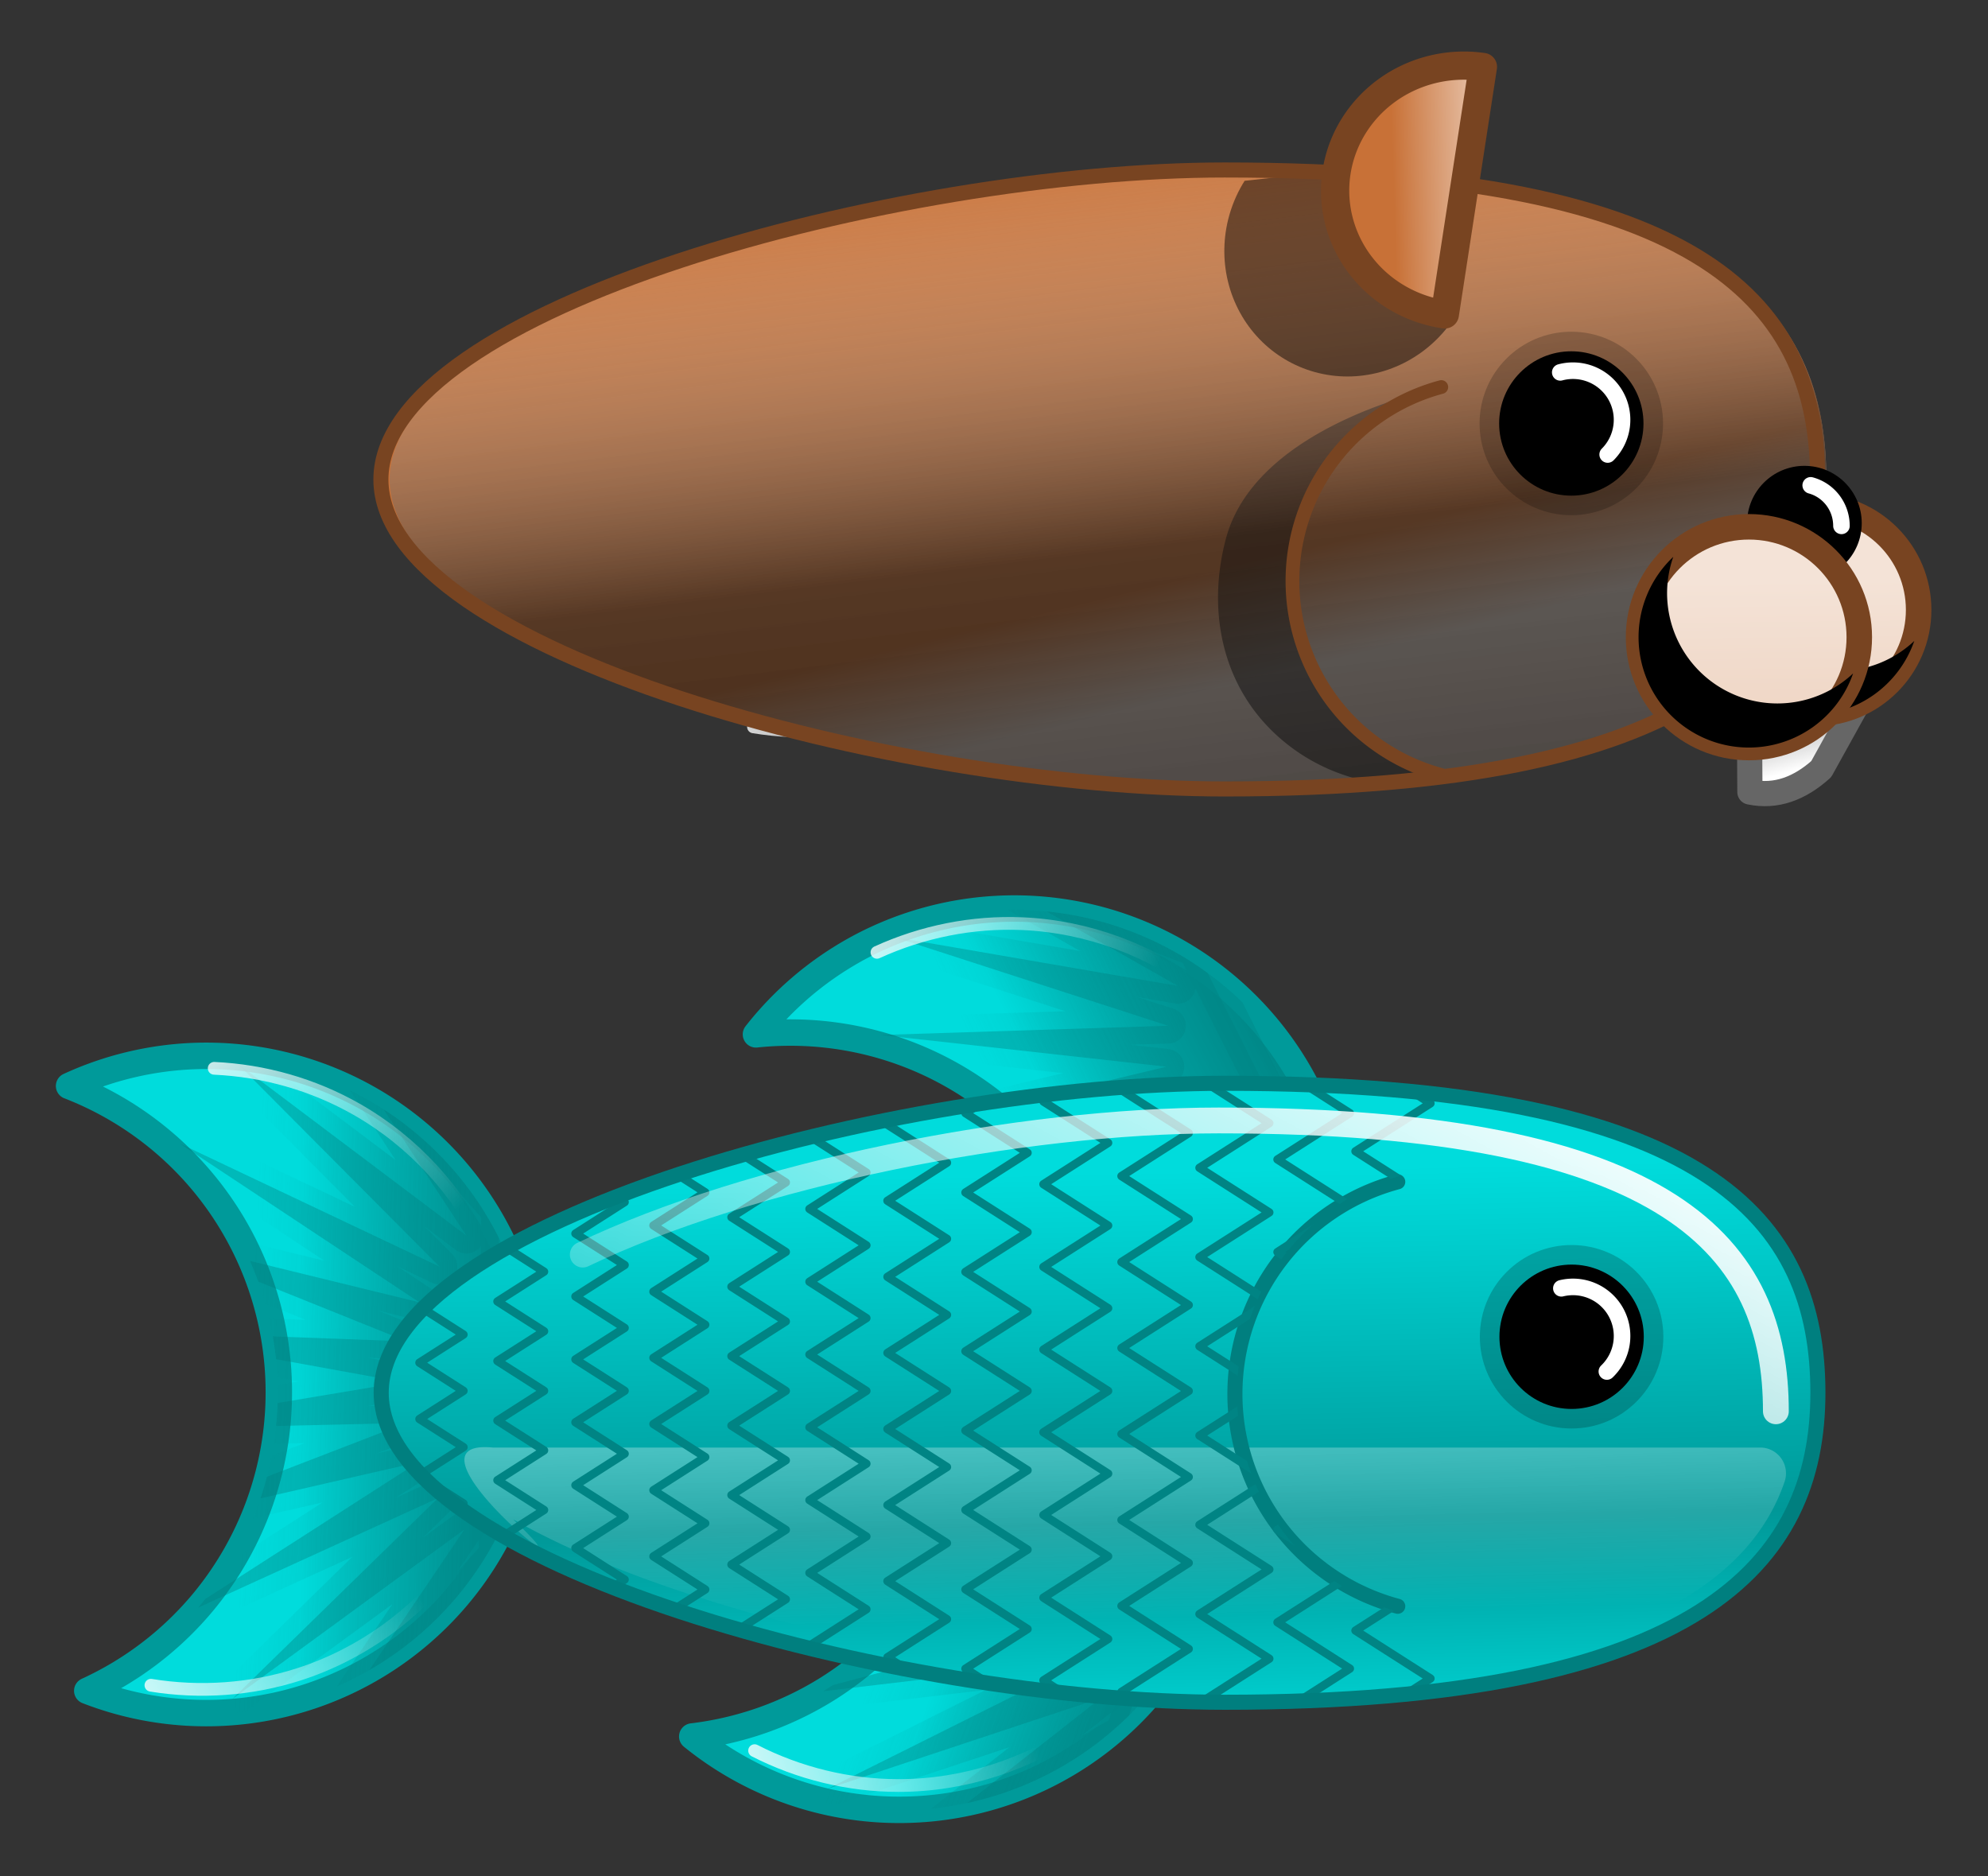 <?xml version="1.0" encoding="UTF-8" standalone="no"?>
<!-- Created with Inkscape (http://www.inkscape.org/) -->

<svg
   width="372.202mm"
   height="351.267mm"
   viewBox="0 0 372.202 351.267"
   version="1.1"
   id="svg1"
   inkscape:version="1.3-dev (1:1.2.0-alpha1+devel+202212031705+4648735e44)"
   sodipodi:docname="Fig_9.7-9.8.svg"
   xmlns:inkscape="http://www.inkscape.org/namespaces/inkscape"
   xmlns:sodipodi="http://sodipodi.sourceforge.net/DTD/sodipodi-0.dtd"
   xmlns:xlink="http://www.w3.org/1999/xlink"
   xmlns="http://www.w3.org/2000/svg"
   xmlns:svg="http://www.w3.org/2000/svg">
  <rect x="0" y="0" width="372.202" height="351.267" fill="#333333" stroke="none"/>
  <sodipodi:namedview
     id="namedview1"
     pagecolor="#ffffff"
     bordercolor="#666666"
     borderopacity="1.0"
     inkscape:showpageshadow="2"
     inkscape:pageopacity="0.0"
     inkscape:pagecheckerboard="0"
     inkscape:deskcolor="#d1d1d1"
     inkscape:document-units="mm"
     inkscape:zoom="0.25008149"
     inkscape:cx="1609.4754"
     inkscape:cy="917.70088"
     inkscape:window-width="1920"
     inkscape:window-height="1018"
     inkscape:window-x="0"
     inkscape:window-y="0"
     inkscape:window-maximized="1"
     inkscape:current-layer="layer1" />
  <defs
     id="defs1">
    <linearGradient
       inkscape:collect="always"
       xlink:href="#linearGradient88723"
       id="linearGradient109411"
       gradientUnits="userSpaceOnUse"
       gradientTransform="translate(-1511.974,492.674)"
       x1="1527.771"
       y1="-480.02"
       x2="1630.299"
       y2="-480.02" />
    <linearGradient
       inkscape:collect="always"
       id="linearGradient88723">
      <stop
         style="stop-color:#666666;stop-opacity:1;"
         offset="0"
         id="stop88719" />
      <stop
         style="stop-color:#666666;stop-opacity:0;"
         offset="1"
         id="stop88721" />
    </linearGradient>
    <linearGradient
       inkscape:collect="always"
       xlink:href="#linearGradient88723"
       id="linearGradient109415"
       gradientUnits="userSpaceOnUse"
       gradientTransform="translate(-1511.974,403.388)"
       x1="1527.771"
       y1="-480.02"
       x2="1630.299"
       y2="-480.02" />
    <linearGradient
       inkscape:collect="always"
       xlink:href="#linearGradient88723"
       id="linearGradient109419"
       gradientUnits="userSpaceOnUse"
       gradientTransform="translate(-1416.5,492.674)"
       x1="1527.771"
       y1="-480.02"
       x2="1630.299"
       y2="-480.02" />
    <linearGradient
       inkscape:collect="always"
       xlink:href="#linearGradient88723"
       id="linearGradient109423"
       gradientUnits="userSpaceOnUse"
       gradientTransform="translate(-1416.5,403.388)"
       x1="1527.771"
       y1="-480.02"
       x2="1630.299"
       y2="-480.02" />
    <linearGradient
       inkscape:collect="always"
       xlink:href="#linearGradient88723"
       id="linearGradient109427"
       gradientUnits="userSpaceOnUse"
       gradientTransform="translate(-1511.974,492.674)"
       x1="1465.86"
       y1="-480.02"
       x2="1534.067"
       y2="-480.02" />
    <linearGradient
       inkscape:collect="always"
       xlink:href="#linearGradient88723"
       id="linearGradient109431"
       gradientUnits="userSpaceOnUse"
       gradientTransform="translate(-1511.974,-492.674)"
       x1="1693.634"
       y1="506.425"
       x2="1490.972"
       y2="609.745" />
    <inkscape:path-effect
       effect="offset"
       id="path-effect12113"
       is_visible="true"
       lpeversion="1.2"
       linejoin_type="miter"
       unit="mm"
       offset="0"
       miter_limit="4"
       attempt_force_join="false"
       update_on_knot_move="true" />
    <clipPath
       clipPathUnits="userSpaceOnUse"
       id="clipPath81563">
      <rect
         style="font-variation-settings:normal;opacity:1;fill:#000000;fill-opacity:1;stroke:#000000;stroke-width:0.03px;stroke-linecap:butt;stroke-linejoin:miter;stroke-miterlimit:4;stroke-dasharray:none;stroke-dashoffset:0;stroke-opacity:1;paint-order:markers fill stroke;stop-color:#000000;stop-opacity:1"
         id="rect81565"
         width="18.956"
         height="18.956"
         x="125.799"
         y="133.871" />
    </clipPath>
    <clipPath
       clipPathUnits="userSpaceOnUse"
       id="clipPath40-31-9">
      <rect
         style="opacity:1;fill:#9a9cff;fill-opacity:1;stroke:none;stroke-width:0.559;paint-order:markers fill stroke;stop-color:#000000"
         id="rect41-10-1"
         width="50.812"
         height="39.123"
         x="20.982"
         y="127.178" />
    </clipPath>
    <linearGradient
       inkscape:collect="always"
       xlink:href="#linearGradient17252"
       id="linearGradient7765"
       gradientUnits="userSpaceOnUse"
       gradientTransform="translate(-0.244,-0.047)"
       x1="79.656"
       y1="130.142"
       x2="66.856"
       y2="130.142" />
    <linearGradient
       inkscape:collect="always"
       id="linearGradient17252">
      <stop
         style="stop-color:#008080;stop-opacity:1;"
         offset="0"
         id="stop17248" />
      <stop
         style="stop-color:#00dcdc;stop-opacity:1"
         offset="1"
         id="stop17250" />
    </linearGradient>
    <linearGradient
       inkscape:collect="always"
       xlink:href="#linearGradient17252"
       id="linearGradient7767"
       gradientUnits="userSpaceOnUse"
       gradientTransform="rotate(-27.196,66.945,40.627)"
       x1="79.656"
       y1="130.142"
       x2="66.856"
       y2="130.142" />
    <linearGradient
       inkscape:collect="always"
       xlink:href="#linearGradient17252"
       id="linearGradient7769"
       gradientUnits="userSpaceOnUse"
       gradientTransform="rotate(17.804,63.96,248.305)"
       x1="79.656"
       y1="130.142"
       x2="66.856"
       y2="130.142" />
    <linearGradient
       inkscape:collect="always"
       xlink:href="#linearGradient17252"
       id="linearGradient7549"
       gradientUnits="userSpaceOnUse"
       x1="79.656"
       y1="130.142"
       x2="66.856"
       y2="130.142" />
    <linearGradient
       inkscape:collect="always"
       xlink:href="#linearGradient17252"
       id="linearGradient7551"
       gradientUnits="userSpaceOnUse"
       gradientTransform="rotate(-27.196,66.919,40.099)"
       x1="79.656"
       y1="130.142"
       x2="66.856"
       y2="130.142" />
    <linearGradient
       inkscape:collect="always"
       xlink:href="#linearGradient17252"
       id="linearGradient7553"
       gradientUnits="userSpaceOnUse"
       gradientTransform="rotate(17.804,63.689,249.061)"
       x1="79.656"
       y1="130.142"
       x2="66.856"
       y2="130.142" />
    <linearGradient
       inkscape:collect="always"
       xlink:href="#linearGradient25066"
       id="linearGradient7771"
       gradientUnits="userSpaceOnUse"
       x1="75.972"
       y1="130.66"
       x2="64.269"
       y2="130.118" />
    <linearGradient
       inkscape:collect="always"
       id="linearGradient25066">
      <stop
         style="stop-color:#008484;stop-opacity:1;"
         offset="0"
         id="stop25062" />
      <stop
         style="stop-color:#008484;stop-opacity:0;"
         offset="1"
         id="stop25064" />
    </linearGradient>
    <clipPath
       clipPathUnits="userSpaceOnUse"
       id="clipPath17244">
      <path
         id="path17246"
         style="font-variation-settings:normal;opacity:1;fill:#00d1d1;fill-opacity:1;stroke:#009a9a;stroke-width:1.035;stroke-linecap:round;stroke-linejoin:round;stroke-miterlimit:4.2;stroke-dasharray:none;stroke-dashoffset:0;stroke-opacity:1;paint-order:stroke fill markers;stop-color:#000000;stop-opacity:1"
         d="m 61.363,114.017 a 17.151,17.151 0 0 0 -6.555,1.563 17.151,17.151 0 0 1 6.933,4.958 17.151,17.151 0 0 1 0,22.048 17.151,17.151 0 0 1 -5.984,4.553 17.151,17.151 0 0 0 19.343,-4.958 17.151,17.151 0 0 0 0,-22.048 17.151,17.151 0 0 0 -13.737,-6.116 z" />
    </clipPath>
    <clipPath
       clipPathUnits="userSpaceOnUse"
       id="clipPath18">
      <path
         id="path18"
         style="font-variation-settings:normal;opacity:1;fill:#00d1d1;fill-opacity:1;stroke:#009a9a;stroke-width:1.035;stroke-linecap:round;stroke-linejoin:round;stroke-miterlimit:4.2;stroke-dasharray:none;stroke-dashoffset:0;stroke-opacity:1;paint-order:stroke fill markers;stop-color:#000000;stop-opacity:1"
         d="m 61.363,114.017 a 17.151,17.151 0 0 0 -6.555,1.563 17.151,17.151 0 0 1 6.933,4.958 17.151,17.151 0 0 1 0,22.048 17.151,17.151 0 0 1 -5.984,4.553 17.151,17.151 0 0 0 19.343,-4.958 17.151,17.151 0 0 0 0,-22.048 17.151,17.151 0 0 0 -13.737,-6.116 z" />
    </clipPath>
    <clipPath
       clipPathUnits="userSpaceOnUse"
       id="clipPath20">
      <path
         id="path20"
         style="font-variation-settings:normal;opacity:1;fill:#00d1d1;fill-opacity:1;stroke:#009a9a;stroke-width:1.035;stroke-linecap:round;stroke-linejoin:round;stroke-miterlimit:4.2;stroke-dasharray:none;stroke-dashoffset:0;stroke-opacity:1;paint-order:stroke fill markers;stop-color:#000000;stop-opacity:1"
         d="m 61.363,114.017 a 17.151,17.151 0 0 0 -6.555,1.563 17.151,17.151 0 0 1 6.933,4.958 17.151,17.151 0 0 1 0,22.048 17.151,17.151 0 0 1 -5.984,4.553 17.151,17.151 0 0 0 19.343,-4.958 17.151,17.151 0 0 0 0,-22.048 17.151,17.151 0 0 0 -13.737,-6.116 z" />
    </clipPath>
    <linearGradient
       inkscape:collect="always"
       xlink:href="#linearGradient24916"
       id="linearGradient7567"
       gradientUnits="userSpaceOnUse"
       x1="56.496"
       y1="150.968"
       x2="71.994"
       y2="140.824" />
    <linearGradient
       inkscape:collect="always"
       id="linearGradient24916">
      <stop
         style="stop-color:#ffffff;stop-opacity:1;"
         offset="0"
         id="stop24912" />
      <stop
         style="stop-color:#ffffff;stop-opacity:0;"
         offset="1"
         id="stop24914" />
    </linearGradient>
    <linearGradient
       inkscape:collect="always"
       xlink:href="#linearGradient24916"
       id="linearGradient7569"
       gradientUnits="userSpaceOnUse"
       gradientTransform="rotate(-27.196,66.919,40.099)"
       x1="56.496"
       y1="150.968"
       x2="71.994"
       y2="140.824" />
    <linearGradient
       inkscape:collect="always"
       xlink:href="#linearGradient24916"
       id="linearGradient7571"
       gradientUnits="userSpaceOnUse"
       gradientTransform="rotate(17.804,63.689,249.061)"
       x1="56.496"
       y1="150.968"
       x2="71.994"
       y2="140.824" />
    <linearGradient
       inkscape:collect="always"
       xlink:href="#linearGradient24916"
       id="linearGradient7573"
       gradientUnits="userSpaceOnUse"
       gradientTransform="matrix(0.979,0.205,0.205,-0.979,-25.585,246.208)"
       x1="56.496"
       y1="150.968"
       x2="71.994"
       y2="140.824" />
    <linearGradient
       inkscape:collect="always"
       xlink:href="#linearGradient24916"
       id="linearGradient7575"
       gradientUnits="userSpaceOnUse"
       gradientTransform="matrix(0.964,-0.265,-0.265,-0.964,78.84,265.7)"
       x1="56.496"
       y1="150.968"
       x2="71.994"
       y2="140.824" />
    <linearGradient
       inkscape:collect="always"
       xlink:href="#linearGradient24916"
       id="linearGradient7577"
       gradientUnits="userSpaceOnUse"
       gradientTransform="matrix(0.869,0.495,0.495,-0.869,-20.437,219.048)"
       x1="56.496"
       y1="150.968"
       x2="71.994"
       y2="140.824" />
    <linearGradient
       inkscape:collect="always"
       xlink:href="#linearGradient14852"
       id="linearGradient7579"
       gradientUnits="userSpaceOnUse"
       gradientTransform="translate(-0.095)"
       x1="134.461"
       y1="119.525"
       x2="135.075"
       y2="150.128" />
    <linearGradient
       inkscape:collect="always"
       id="linearGradient14852">
      <stop
         style="stop-color:#00dcdc;stop-opacity:1;"
         offset="0"
         id="stop14848" />
      <stop
         style="stop-color:#009898;stop-opacity:1;"
         offset="0.599"
         id="stop14854" />
      <stop
         style="stop-color:#00dcdc;stop-opacity:1"
         offset="1"
         id="stop14850" />
    </linearGradient>
    <linearGradient
       inkscape:collect="always"
       xlink:href="#linearGradient24916"
       id="linearGradient7581"
       gradientUnits="userSpaceOnUse"
       x1="112.841"
       y1="130.829"
       x2="113.168"
       y2="143.244" />
    <clipPath
       clipPathUnits="userSpaceOnUse"
       id="clipPath8307">
      <path
         id="path8309"
         style="fill:url(#linearGradient8311);fill-opacity:1;stroke-width:2.872;stroke-linecap:round;stroke-linejoin:round;stroke-miterlimit:4.2;paint-order:stroke fill markers;stop-color:#000000"
         d="m 115.597,116.907 c -15.759,0 -40.601,6.667 -40.601,14.892 2e-6,8.225 24.842,14.892 40.601,14.892 22.852,0 28.535,-6.667 28.535,-14.892 1e-5,-8.225 -5.093,-14.892 -28.535,-14.892 z m 11.202,4.05 a 10.965,10.965 0 0 1 5.865,1.463 v 18.991 a 10.965,10.965 0 0 1 -13.882,-2.448 10.965,10.965 0 0 1 0,-14.096 10.965,10.965 0 0 1 8.017,-3.91 z" />
    </clipPath>
    <inkscape:path-effect
       effect="interpolate"
       id="path-effect7601"
       is_visible="true"
       lpeversion="1"
       trajectory="m 77.923,131.75 45.801,0.005"
       equidistant_spacing="true"
       steps="13" />
    <linearGradient
       inkscape:collect="always"
       xlink:href="#linearGradient24916"
       id="linearGradient7583"
       gradientUnits="userSpaceOnUse"
       x1="140.66"
       y1="118.834"
       x2="119.384"
       y2="157.979" />
    <linearGradient
       inkscape:collect="always"
       xlink:href="#linearGradient8022"
       id="linearGradient8170"
       gradientUnits="userSpaceOnUse"
       gradientTransform="matrix(2.522,0,0,2.522,-40.877,-134.833)"
       x1="92.236"
       y1="107.019"
       x2="73.392"
       y2="107.019" />
    <linearGradient
       inkscape:collect="always"
       id="linearGradient8022">
      <stop
         style="stop-color:#ffffff;stop-opacity:1;"
         offset="0"
         id="stop8018" />
      <stop
         style="stop-color:#000000;stop-opacity:1"
         offset="1"
         id="stop8020" />
    </linearGradient>
    <linearGradient
       inkscape:collect="always"
       xlink:href="#linearGradient24916"
       id="linearGradient7585"
       gradientUnits="userSpaceOnUse"
       gradientTransform="translate(107.826,3.335)"
       x1="56.496"
       y1="150.968"
       x2="71.994"
       y2="140.824" />
    <linearGradient
       inkscape:collect="always"
       xlink:href="#linearGradient14253"
       id="linearGradient7587"
       gradientUnits="userSpaceOnUse"
       gradientTransform="translate(0.14,-1.264)"
       x1="221.222"
       y1="144.226"
       x2="223.566"
       y2="152.958" />
    <linearGradient
       inkscape:collect="always"
       id="linearGradient14253">
      <stop
         style="stop-color:#000000;stop-opacity:1"
         offset="0"
         id="stop14249" />
      <stop
         style="stop-color:#ffffff;stop-opacity:1"
         offset="1"
         id="stop14251" />
    </linearGradient>
    <linearGradient
       inkscape:collect="always"
       xlink:href="#linearGradient27821"
       id="linearGradient7589"
       gradientUnits="userSpaceOnUse"
       gradientTransform="matrix(1.006,0,0,1,75.94,5.686)"
       x1="137.058"
       y1="130.636"
       x2="138.496"
       y2="136.484" />
    <linearGradient
       inkscape:collect="always"
       id="linearGradient27821">
      <stop
         style="stop-color:#c87137;stop-opacity:1;"
         offset="0"
         id="stop27817" />
      <stop
         style="stop-color:#f4e3d7;stop-opacity:1"
         offset="1"
         id="stop27819" />
    </linearGradient>
    <linearGradient
       inkscape:collect="always"
       xlink:href="#linearGradient6876"
       id="linearGradient7591"
       gradientUnits="userSpaceOnUse"
       x1="187.96"
       y1="158.932"
       x2="183.355"
       y2="120.939" />
    <linearGradient
       inkscape:collect="always"
       id="linearGradient6876">
      <stop
         style="stop-color:#000000;stop-opacity:1"
         offset="0"
         id="stop6872" />
      <stop
         style="stop-color:#1a1a1a;stop-opacity:0.918"
         offset="0.473"
         id="stop6880" />
      <stop
         style="stop-color:#ffffff;stop-opacity:0.096"
         offset="1"
         id="stop6874" />
    </linearGradient>
    <linearGradient
       inkscape:collect="always"
       xlink:href="#linearGradient8372"
       id="linearGradient7775"
       gradientUnits="userSpaceOnUse"
       x1="218.604"
       y1="151.216"
       x2="218.508"
       y2="142.5" />
    <linearGradient
       inkscape:collect="always"
       id="linearGradient8372">
      <stop
         style="stop-color:#eed3c1;stop-opacity:1"
         offset="0"
         id="stop8368" />
      <stop
         style="stop-color:#f4e3d7;stop-opacity:1"
         offset="1"
         id="stop8370" />
    </linearGradient>
    <linearGradient
       inkscape:collect="always"
       xlink:href="#linearGradient27821"
       id="linearGradient7597"
       gradientUnits="userSpaceOnUse"
       x1="90.792"
       y1="-215.985"
       x2="89.645"
       y2="-222.241" />
    <linearGradient
       inkscape:collect="always"
       xlink:href="#linearGradient17252"
       id="linearGradient1"
       gradientUnits="userSpaceOnUse"
       gradientTransform="translate(-0.244,-0.047)"
       x1="79.656"
       y1="130.142"
       x2="66.856"
       y2="130.142" />
    <linearGradient
       inkscape:collect="always"
       xlink:href="#linearGradient17252"
       id="linearGradient2"
       gradientUnits="userSpaceOnUse"
       gradientTransform="rotate(-27.196,66.945,40.627)"
       x1="79.656"
       y1="130.142"
       x2="66.856"
       y2="130.142" />
    <linearGradient
       inkscape:collect="always"
       xlink:href="#linearGradient17252"
       id="linearGradient3"
       gradientUnits="userSpaceOnUse"
       gradientTransform="rotate(17.804,63.96,248.305)"
       x1="79.656"
       y1="130.142"
       x2="66.856"
       y2="130.142" />
    <linearGradient
       inkscape:collect="always"
       xlink:href="#linearGradient25066"
       id="linearGradient4"
       gradientUnits="userSpaceOnUse"
       x1="75.972"
       y1="130.66"
       x2="64.269"
       y2="130.118" />
    <linearGradient
       inkscape:collect="always"
       xlink:href="#linearGradient25066"
       id="linearGradient5"
       gradientUnits="userSpaceOnUse"
       x1="75.972"
       y1="130.66"
       x2="64.269"
       y2="130.118" />
    <linearGradient
       inkscape:collect="always"
       xlink:href="#linearGradient8372"
       id="linearGradient6"
       gradientUnits="userSpaceOnUse"
       x1="218.604"
       y1="151.216"
       x2="218.508"
       y2="142.5" />
    <linearGradient
       inkscape:collect="always"
       xlink:href="#linearGradient8022"
       id="linearGradient7"
       gradientUnits="userSpaceOnUse"
       gradientTransform="matrix(6.985,0,0,6.985,-498.247,-716.248)"
       x1="92.236"
       y1="107.019"
       x2="73.392"
       y2="107.019" />
  </defs>
  <g
     inkscape:label="Layer 1"
     inkscape:groupmode="layer"
     id="layer1"
     transform="translate(74.782,203.971)">
    <script
       id="mesh_polyfill"
       type="text/javascript">
!function(){const t=&quot;http://www.w3.org/2000/svg&quot;,e=&quot;http://www.w3.org/1999/xlink&quot;,s=&quot;http://www.w3.org/1999/xhtml&quot;,r=2;if(document.createElementNS(t,&quot;meshgradient&quot;).x)return;const n=(t,e,s,r)=&gt;{let n=new x(.5*(e.x+s.x),.5*(e.y+s.y)),o=new x(.5*(t.x+e.x),.5*(t.y+e.y)),i=new x(.5*(s.x+r.x),.5*(s.y+r.y)),a=new x(.5*(n.x+o.x),.5*(n.y+o.y)),h=new x(.5*(n.x+i.x),.5*(n.y+i.y)),l=new x(.5*(a.x+h.x),.5*(a.y+h.y));return[[t,o,a,l],[l,h,i,r]]},o=t=&gt;{let e=t[0].distSquared(t[1]),s=t[2].distSquared(t[3]),r=.25*t[0].distSquared(t[2]),n=.25*t[1].distSquared(t[3]),o=e&gt;s?e:s,i=r&gt;n?r:n;return 18*(o&gt;i?o:i)},i=(t,e)=&gt;Math.sqrt(t.distSquared(e)),a=(t,e)=&gt;t.scale(2/3).add(e.scale(1/3)),h=t=&gt;{let e,s,r,n,o,i,a,h=new g;return t.match(/(\w+\(\s*[^)]+\))+/g).forEach(t=&gt;{let l=t.match(/[\w.-]+/g),d=l.shift();switch(d){case&quot;translate&quot;:2===l.length?e=new g(1,0,0,1,l[0],l[1]):(console.error(&quot;mesh.js: translate does not have 2 arguments!&quot;),e=new g(1,0,0,1,0,0)),h=h.append(e);break;case&quot;scale&quot;:1===l.length?s=new g(l[0],0,0,l[0],0,0):2===l.length?s=new g(l[0],0,0,l[1],0,0):(console.error(&quot;mesh.js: scale does not have 1 or 2 arguments!&quot;),s=new g(1,0,0,1,0,0)),h=h.append(s);break;case&quot;rotate&quot;:if(3===l.length&amp;&amp;(e=new g(1,0,0,1,l[1],l[2]),h=h.append(e)),l[0]){r=l[0]*Math.PI/180;let t=Math.cos(r),e=Math.sin(r);Math.abs(t)&lt;1e-16&amp;&amp;(t=0),Math.abs(e)&lt;1e-16&amp;&amp;(e=0),a=new g(t,e,-e,t,0,0),h=h.append(a)}else console.error(&quot;math.js: No argument to rotate transform!&quot;);3===l.length&amp;&amp;(e=new g(1,0,0,1,-l[1],-l[2]),h=h.append(e));break;case&quot;skewX&quot;:l[0]?(r=l[0]*Math.PI/180,n=Math.tan(r),o=new g(1,0,n,1,0,0),h=h.append(o)):console.error(&quot;math.js: No argument to skewX transform!&quot;);break;case&quot;skewY&quot;:l[0]?(r=l[0]*Math.PI/180,n=Math.tan(r),i=new g(1,n,0,1,0,0),h=h.append(i)):console.error(&quot;math.js: No argument to skewY transform!&quot;);break;case&quot;matrix&quot;:6===l.length?h=h.append(new g(...l)):console.error(&quot;math.js: Incorrect number of arguments for matrix!&quot;);break;default:console.error(&quot;mesh.js: Unhandled transform type: &quot;+d)}}),h},l=t=&gt;{let e=[],s=t.split(/[ ,]+/);for(let t=0,r=s.length-1;t&lt;r;t+=2)e.push(new x(parseFloat(s[t]),parseFloat(s[t+1])));return e},d=(t,e)=&gt;{for(let s in e)t.setAttribute(s,e[s])},c=(t,e,s,r,n)=&gt;{let o,i,a=[0,0,0,0];for(let h=0;h&lt;3;++h)e[h]&lt;t[h]&amp;&amp;e[h]&lt;s[h]||t[h]&lt;e[h]&amp;&amp;s[h]&lt;e[h]?a[h]=0:(a[h]=.5*((e[h]-t[h])/r+(s[h]-e[h])/n),o=Math.abs(3*(e[h]-t[h])/r),i=Math.abs(3*(s[h]-e[h])/n),a[h]&gt;o?a[h]=o:a[h]&gt;i&amp;&amp;(a[h]=i));return a},u=[[1,0,0,0,0,0,0,0,0,0,0,0,0,0,0,0],[0,0,0,0,1,0,0,0,0,0,0,0,0,0,0,0],[-3,3,0,0,-2,-1,0,0,0,0,0,0,0,0,0,0],[2,-2,0,0,1,1,0,0,0,0,0,0,0,0,0,0],[0,0,0,0,0,0,0,0,1,0,0,0,0,0,0,0],[0,0,0,0,0,0,0,0,0,0,0,0,1,0,0,0],[0,0,0,0,0,0,0,0,-3,3,0,0,-2,-1,0,0],[0,0,0,0,0,0,0,0,2,-2,0,0,1,1,0,0],[-3,0,3,0,0,0,0,0,-2,0,-1,0,0,0,0,0],[0,0,0,0,-3,0,3,0,0,0,0,0,-2,0,-1,0],[9,-9,-9,9,6,3,-6,-3,6,-6,3,-3,4,2,2,1],[-6,6,6,-6,-3,-3,3,3,-4,4,-2,2,-2,-2,-1,-1],[2,0,-2,0,0,0,0,0,1,0,1,0,0,0,0,0],[0,0,0,0,2,0,-2,0,0,0,0,0,1,0,1,0],[-6,6,6,-6,-4,-2,4,2,-3,3,-3,3,-2,-1,-2,-1],[4,-4,-4,4,2,2,-2,-2,2,-2,2,-2,1,1,1,1]],f=t=&gt;{let e=[];for(let s=0;s&lt;16;++s){e[s]=0;for(let r=0;r&lt;16;++r)e[s]+=u[s][r]*t[r]}return e},p=(t,e,s)=&gt;{const r=e*e,n=s*s,o=e*e*e,i=s*s*s;return t[0]+t[1]*e+t[2]*r+t[3]*o+t[4]*s+t[5]*s*e+t[6]*s*r+t[7]*s*o+t[8]*n+t[9]*n*e+t[10]*n*r+t[11]*n*o+t[12]*i+t[13]*i*e+t[14]*i*r+t[15]*i*o},y=t=&gt;{let e=[],s=[],r=[];for(let s=0;s&lt;4;++s)e[s]=[],e[s][0]=n(t[0][s],t[1][s],t[2][s],t[3][s]),e[s][1]=[],e[s][1].push(...n(...e[s][0][0])),e[s][1].push(...n(...e[s][0][1])),e[s][2]=[],e[s][2].push(...n(...e[s][1][0])),e[s][2].push(...n(...e[s][1][1])),e[s][2].push(...n(...e[s][1][2])),e[s][2].push(...n(...e[s][1][3]));for(let t=0;t&lt;8;++t){s[t]=[];for(let r=0;r&lt;4;++r)s[t][r]=[],s[t][r][0]=n(e[0][2][t][r],e[1][2][t][r],e[2][2][t][r],e[3][2][t][r]),s[t][r][1]=[],s[t][r][1].push(...n(...s[t][r][0][0])),s[t][r][1].push(...n(...s[t][r][0][1])),s[t][r][2]=[],s[t][r][2].push(...n(...s[t][r][1][0])),s[t][r][2].push(...n(...s[t][r][1][1])),s[t][r][2].push(...n(...s[t][r][1][2])),s[t][r][2].push(...n(...s[t][r][1][3]))}for(let t=0;t&lt;8;++t){r[t]=[];for(let e=0;e&lt;8;++e)r[t][e]=[],r[t][e][0]=s[t][0][2][e],r[t][e][1]=s[t][1][2][e],r[t][e][2]=s[t][2][2][e],r[t][e][3]=s[t][3][2][e]}return r};class x{constructor(t,e){this.x=t||0,this.y=e||0}toString(){return`(x=${this.x}, y=${this.y})`}clone(){return new x(this.x,this.y)}add(t){return new x(this.x+t.x,this.y+t.y)}scale(t){return void 0===t.x?new x(this.x*t,this.y*t):new x(this.x*t.x,this.y*t.y)}distSquared(t){let e=this.x-t.x,s=this.y-t.y;return e*e+s*s}transform(t){let e=this.x*t.a+this.y*t.c+t.e,s=this.x*t.b+this.y*t.d+t.f;return new x(e,s)}}class g{constructor(t,e,s,r,n,o){void 0===t?(this.a=1,this.b=0,this.c=0,this.d=1,this.e=0,this.f=0):(this.a=t,this.b=e,this.c=s,this.d=r,this.e=n,this.f=o)}toString(){return`affine: ${this.a} ${this.c} ${this.e} \n       ${this.b} ${this.d} ${this.f}`}append(t){t instanceof g||console.error(&quot;mesh.js: argument to Affine.append is not affine!&quot;);let e=this.a*t.a+this.c*t.b,s=this.b*t.a+this.d*t.b,r=this.a*t.c+this.c*t.d,n=this.b*t.c+this.d*t.d,o=this.a*t.e+this.c*t.f+this.e,i=this.b*t.e+this.d*t.f+this.f;return new g(e,s,r,n,o,i)}}class w{constructor(t,e){this.nodes=t,this.colors=e}paintCurve(t,e){if(o(this.nodes)&gt;r){const s=n(...this.nodes);let r=[[],[]],o=[[],[]];for(let t=0;t&lt;4;++t)r[0][t]=this.colors[0][t],r[1][t]=(this.colors[0][t]+this.colors[1][t])/2,o[0][t]=r[1][t],o[1][t]=this.colors[1][t];let i=new w(s[0],r),a=new w(s[1],o);i.paintCurve(t,e),a.paintCurve(t,e)}else{let s=Math.round(this.nodes[0].x);if(s&gt;=0&amp;&amp;s&lt;e){let r=4*(~~this.nodes[0].y*e+s);t[r]=Math.round(this.colors[0][0]),t[r+1]=Math.round(this.colors[0][1]),t[r+2]=Math.round(this.colors[0][2]),t[r+3]=Math.round(this.colors[0][3])}}}}class m{constructor(t,e){this.nodes=t,this.colors=e}split(){let t=[[],[],[],[]],e=[[],[],[],[]],s=[[[],[]],[[],[]]],r=[[[],[]],[[],[]]];for(let s=0;s&lt;4;++s){const r=n(this.nodes[0][s],this.nodes[1][s],this.nodes[2][s],this.nodes[3][s]);t[0][s]=r[0][0],t[1][s]=r[0][1],t[2][s]=r[0][2],t[3][s]=r[0][3],e[0][s]=r[1][0],e[1][s]=r[1][1],e[2][s]=r[1][2],e[3][s]=r[1][3]}for(let t=0;t&lt;4;++t)s[0][0][t]=this.colors[0][0][t],s[0][1][t]=this.colors[0][1][t],s[1][0][t]=(this.colors[0][0][t]+this.colors[1][0][t])/2,s[1][1][t]=(this.colors[0][1][t]+this.colors[1][1][t])/2,r[0][0][t]=s[1][0][t],r[0][1][t]=s[1][1][t],r[1][0][t]=this.colors[1][0][t],r[1][1][t]=this.colors[1][1][t];return[new m(t,s),new m(e,r)]}paint(t,e){let s,n=!1;for(let t=0;t&lt;4;++t)if((s=o([this.nodes[0][t],this.nodes[1][t],this.nodes[2][t],this.nodes[3][t]]))&gt;r){n=!0;break}if(n){let s=this.split();s[0].paint(t,e),s[1].paint(t,e)}else{new w([...this.nodes[0]],[...this.colors[0]]).paintCurve(t,e)}}}class b{constructor(t){this.readMesh(t),this.type=t.getAttribute(&quot;type&quot;)||&quot;bilinear&quot;}readMesh(t){let e=[[]],s=[[]],r=Number(t.getAttribute(&quot;x&quot;)),n=Number(t.getAttribute(&quot;y&quot;));e[0][0]=new x(r,n);let o=t.children;for(let t=0,r=o.length;t&lt;r;++t){e[3*t+1]=[],e[3*t+2]=[],e[3*t+3]=[],s[t+1]=[];let r=o[t].children;for(let n=0,o=r.length;n&lt;o;++n){let o=r[n].children;for(let r=0,i=o.length;r&lt;i;++r){let i=r;0!==t&amp;&amp;++i;let h,d=o[r].getAttribute(&quot;path&quot;),c=&quot;l&quot;;null!=d&amp;&amp;(c=(h=d.match(/\s*([lLcC])\s*(.*)/))[1]);let u=l(h[2]);switch(c){case&quot;l&quot;:0===i?(e[3*t][3*n+3]=u[0].add(e[3*t][3*n]),e[3*t][3*n+1]=a(e[3*t][3*n],e[3*t][3*n+3]),e[3*t][3*n+2]=a(e[3*t][3*n+3],e[3*t][3*n])):1===i?(e[3*t+3][3*n+3]=u[0].add(e[3*t][3*n+3]),e[3*t+1][3*n+3]=a(e[3*t][3*n+3],e[3*t+3][3*n+3]),e[3*t+2][3*n+3]=a(e[3*t+3][3*n+3],e[3*t][3*n+3])):2===i?(0===n&amp;&amp;(e[3*t+3][3*n+0]=u[0].add(e[3*t+3][3*n+3])),e[3*t+3][3*n+1]=a(e[3*t+3][3*n],e[3*t+3][3*n+3]),e[3*t+3][3*n+2]=a(e[3*t+3][3*n+3],e[3*t+3][3*n])):(e[3*t+1][3*n]=a(e[3*t][3*n],e[3*t+3][3*n]),e[3*t+2][3*n]=a(e[3*t+3][3*n],e[3*t][3*n]));break;case&quot;L&quot;:0===i?(e[3*t][3*n+3]=u[0],e[3*t][3*n+1]=a(e[3*t][3*n],e[3*t][3*n+3]),e[3*t][3*n+2]=a(e[3*t][3*n+3],e[3*t][3*n])):1===i?(e[3*t+3][3*n+3]=u[0],e[3*t+1][3*n+3]=a(e[3*t][3*n+3],e[3*t+3][3*n+3]),e[3*t+2][3*n+3]=a(e[3*t+3][3*n+3],e[3*t][3*n+3])):2===i?(0===n&amp;&amp;(e[3*t+3][3*n+0]=u[0]),e[3*t+3][3*n+1]=a(e[3*t+3][3*n],e[3*t+3][3*n+3]),e[3*t+3][3*n+2]=a(e[3*t+3][3*n+3],e[3*t+3][3*n])):(e[3*t+1][3*n]=a(e[3*t][3*n],e[3*t+3][3*n]),e[3*t+2][3*n]=a(e[3*t+3][3*n],e[3*t][3*n]));break;case&quot;c&quot;:0===i?(e[3*t][3*n+1]=u[0].add(e[3*t][3*n]),e[3*t][3*n+2]=u[1].add(e[3*t][3*n]),e[3*t][3*n+3]=u[2].add(e[3*t][3*n])):1===i?(e[3*t+1][3*n+3]=u[0].add(e[3*t][3*n+3]),e[3*t+2][3*n+3]=u[1].add(e[3*t][3*n+3]),e[3*t+3][3*n+3]=u[2].add(e[3*t][3*n+3])):2===i?(e[3*t+3][3*n+2]=u[0].add(e[3*t+3][3*n+3]),e[3*t+3][3*n+1]=u[1].add(e[3*t+3][3*n+3]),0===n&amp;&amp;(e[3*t+3][3*n+0]=u[2].add(e[3*t+3][3*n+3]))):(e[3*t+2][3*n]=u[0].add(e[3*t+3][3*n]),e[3*t+1][3*n]=u[1].add(e[3*t+3][3*n]));break;case&quot;C&quot;:0===i?(e[3*t][3*n+1]=u[0],e[3*t][3*n+2]=u[1],e[3*t][3*n+3]=u[2]):1===i?(e[3*t+1][3*n+3]=u[0],e[3*t+2][3*n+3]=u[1],e[3*t+3][3*n+3]=u[2]):2===i?(e[3*t+3][3*n+2]=u[0],e[3*t+3][3*n+1]=u[1],0===n&amp;&amp;(e[3*t+3][3*n+0]=u[2])):(e[3*t+2][3*n]=u[0],e[3*t+1][3*n]=u[1]);break;default:console.error(&quot;mesh.js: &quot;+c+&quot; invalid path type.&quot;)}if(0===t&amp;&amp;0===n||r&gt;0){let e=window.getComputedStyle(o[r]).stopColor.match(/^rgb\s*\(\s*(\d+)\s*,\s*(\d+)\s*,\s*(\d+)\s*\)$/i),a=window.getComputedStyle(o[r]).stopOpacity,h=255;a&amp;&amp;(h=Math.floor(255*a)),e&amp;&amp;(0===i?(s[t][n]=[],s[t][n][0]=Math.floor(e[1]),s[t][n][1]=Math.floor(e[2]),s[t][n][2]=Math.floor(e[3]),s[t][n][3]=h):1===i?(s[t][n+1]=[],s[t][n+1][0]=Math.floor(e[1]),s[t][n+1][1]=Math.floor(e[2]),s[t][n+1][2]=Math.floor(e[3]),s[t][n+1][3]=h):2===i?(s[t+1][n+1]=[],s[t+1][n+1][0]=Math.floor(e[1]),s[t+1][n+1][1]=Math.floor(e[2]),s[t+1][n+1][2]=Math.floor(e[3]),s[t+1][n+1][3]=h):3===i&amp;&amp;(s[t+1][n]=[],s[t+1][n][0]=Math.floor(e[1]),s[t+1][n][1]=Math.floor(e[2]),s[t+1][n][2]=Math.floor(e[3]),s[t+1][n][3]=h))}}e[3*t+1][3*n+1]=new x,e[3*t+1][3*n+2]=new x,e[3*t+2][3*n+1]=new x,e[3*t+2][3*n+2]=new x,e[3*t+1][3*n+1].x=(-4*e[3*t][3*n].x+6*(e[3*t][3*n+1].x+e[3*t+1][3*n].x)+-2*(e[3*t][3*n+3].x+e[3*t+3][3*n].x)+3*(e[3*t+3][3*n+1].x+e[3*t+1][3*n+3].x)+-1*e[3*t+3][3*n+3].x)/9,e[3*t+1][3*n+2].x=(-4*e[3*t][3*n+3].x+6*(e[3*t][3*n+2].x+e[3*t+1][3*n+3].x)+-2*(e[3*t][3*n].x+e[3*t+3][3*n+3].x)+3*(e[3*t+3][3*n+2].x+e[3*t+1][3*n].x)+-1*e[3*t+3][3*n].x)/9,e[3*t+2][3*n+1].x=(-4*e[3*t+3][3*n].x+6*(e[3*t+3][3*n+1].x+e[3*t+2][3*n].x)+-2*(e[3*t+3][3*n+3].x+e[3*t][3*n].x)+3*(e[3*t][3*n+1].x+e[3*t+2][3*n+3].x)+-1*e[3*t][3*n+3].x)/9,e[3*t+2][3*n+2].x=(-4*e[3*t+3][3*n+3].x+6*(e[3*t+3][3*n+2].x+e[3*t+2][3*n+3].x)+-2*(e[3*t+3][3*n].x+e[3*t][3*n+3].x)+3*(e[3*t][3*n+2].x+e[3*t+2][3*n].x)+-1*e[3*t][3*n].x)/9,e[3*t+1][3*n+1].y=(-4*e[3*t][3*n].y+6*(e[3*t][3*n+1].y+e[3*t+1][3*n].y)+-2*(e[3*t][3*n+3].y+e[3*t+3][3*n].y)+3*(e[3*t+3][3*n+1].y+e[3*t+1][3*n+3].y)+-1*e[3*t+3][3*n+3].y)/9,e[3*t+1][3*n+2].y=(-4*e[3*t][3*n+3].y+6*(e[3*t][3*n+2].y+e[3*t+1][3*n+3].y)+-2*(e[3*t][3*n].y+e[3*t+3][3*n+3].y)+3*(e[3*t+3][3*n+2].y+e[3*t+1][3*n].y)+-1*e[3*t+3][3*n].y)/9,e[3*t+2][3*n+1].y=(-4*e[3*t+3][3*n].y+6*(e[3*t+3][3*n+1].y+e[3*t+2][3*n].y)+-2*(e[3*t+3][3*n+3].y+e[3*t][3*n].y)+3*(e[3*t][3*n+1].y+e[3*t+2][3*n+3].y)+-1*e[3*t][3*n+3].y)/9,e[3*t+2][3*n+2].y=(-4*e[3*t+3][3*n+3].y+6*(e[3*t+3][3*n+2].y+e[3*t+2][3*n+3].y)+-2*(e[3*t+3][3*n].y+e[3*t][3*n+3].y)+3*(e[3*t][3*n+2].y+e[3*t+2][3*n].y)+-1*e[3*t][3*n].y)/9}}this.nodes=e,this.colors=s}paintMesh(t,e){let s=(this.nodes.length-1)/3,r=(this.nodes[0].length-1)/3;if(&quot;bilinear&quot;===this.type||s&lt;2||r&lt;2){let n;for(let o=0;o&lt;s;++o)for(let s=0;s&lt;r;++s){let r=[];for(let t=3*o,e=3*o+4;t&lt;e;++t)r.push(this.nodes[t].slice(3*s,3*s+4));let i=[];i.push(this.colors[o].slice(s,s+2)),i.push(this.colors[o+1].slice(s,s+2)),(n=new m(r,i)).paint(t,e)}}else{let n,o,a,h,l,d,u;const x=s,g=r;s++,r++;let w=new Array(s);for(let t=0;t&lt;s;++t){w[t]=new Array(r);for(let e=0;e&lt;r;++e)w[t][e]=[],w[t][e][0]=this.nodes[3*t][3*e],w[t][e][1]=this.colors[t][e]}for(let t=0;t&lt;s;++t)for(let e=0;e&lt;r;++e)0!==t&amp;&amp;t!==x&amp;&amp;(n=i(w[t-1][e][0],w[t][e][0]),o=i(w[t+1][e][0],w[t][e][0]),w[t][e][2]=c(w[t-1][e][1],w[t][e][1],w[t+1][e][1],n,o)),0!==e&amp;&amp;e!==g&amp;&amp;(n=i(w[t][e-1][0],w[t][e][0]),o=i(w[t][e+1][0],w[t][e][0]),w[t][e][3]=c(w[t][e-1][1],w[t][e][1],w[t][e+1][1],n,o));for(let t=0;t&lt;r;++t){w[0][t][2]=[],w[x][t][2]=[];for(let e=0;e&lt;4;++e)n=i(w[1][t][0],w[0][t][0]),o=i(w[x][t][0],w[x-1][t][0]),w[0][t][2][e]=n&gt;0?2*(w[1][t][1][e]-w[0][t][1][e])/n-w[1][t][2][e]:0,w[x][t][2][e]=o&gt;0?2*(w[x][t][1][e]-w[x-1][t][1][e])/o-w[x-1][t][2][e]:0}for(let t=0;t&lt;s;++t){w[t][0][3]=[],w[t][g][3]=[];for(let e=0;e&lt;4;++e)n=i(w[t][1][0],w[t][0][0]),o=i(w[t][g][0],w[t][g-1][0]),w[t][0][3][e]=n&gt;0?2*(w[t][1][1][e]-w[t][0][1][e])/n-w[t][1][3][e]:0,w[t][g][3][e]=o&gt;0?2*(w[t][g][1][e]-w[t][g-1][1][e])/o-w[t][g-1][3][e]:0}for(let s=0;s&lt;x;++s)for(let r=0;r&lt;g;++r){let n=i(w[s][r][0],w[s+1][r][0]),o=i(w[s][r+1][0],w[s+1][r+1][0]),c=i(w[s][r][0],w[s][r+1][0]),x=i(w[s+1][r][0],w[s+1][r+1][0]),g=[[],[],[],[]];for(let t=0;t&lt;4;++t){(d=[])[0]=w[s][r][1][t],d[1]=w[s+1][r][1][t],d[2]=w[s][r+1][1][t],d[3]=w[s+1][r+1][1][t],d[4]=w[s][r][2][t]*n,d[5]=w[s+1][r][2][t]*n,d[6]=w[s][r+1][2][t]*o,d[7]=w[s+1][r+1][2][t]*o,d[8]=w[s][r][3][t]*c,d[9]=w[s+1][r][3][t]*x,d[10]=w[s][r+1][3][t]*c,d[11]=w[s+1][r+1][3][t]*x,d[12]=0,d[13]=0,d[14]=0,d[15]=0,u=f(d);for(let e=0;e&lt;9;++e){g[t][e]=[];for(let s=0;s&lt;9;++s)g[t][e][s]=p(u,e/8,s/8),g[t][e][s]&gt;255?g[t][e][s]=255:g[t][e][s]&lt;0&amp;&amp;(g[t][e][s]=0)}}h=[];for(let t=3*s,e=3*s+4;t&lt;e;++t)h.push(this.nodes[t].slice(3*r,3*r+4));l=y(h);for(let s=0;s&lt;8;++s)for(let r=0;r&lt;8;++r)(a=new m(l[s][r],[[[g[0][s][r],g[1][s][r],g[2][s][r],g[3][s][r]],[g[0][s][r+1],g[1][s][r+1],g[2][s][r+1],g[3][s][r+1]]],[[g[0][s+1][r],g[1][s+1][r],g[2][s+1][r],g[3][s+1][r]],[g[0][s+1][r+1],g[1][s+1][r+1],g[2][s+1][r+1],g[3][s+1][r+1]]]])).paint(t,e)}}}transform(t){if(t instanceof x)for(let e=0,s=this.nodes.length;e&lt;s;++e)for(let s=0,r=this.nodes[0].length;s&lt;r;++s)this.nodes[e][s]=this.nodes[e][s].add(t);else if(t instanceof g)for(let e=0,s=this.nodes.length;e&lt;s;++e)for(let s=0,r=this.nodes[0].length;s&lt;r;++s)this.nodes[e][s]=this.nodes[e][s].transform(t)}scale(t){for(let e=0,s=this.nodes.length;e&lt;s;++e)for(let s=0,r=this.nodes[0].length;s&lt;r;++s)this.nodes[e][s]=this.nodes[e][s].scale(t)}}document.querySelectorAll(&quot;rect,circle,ellipse,path,text&quot;).forEach((r,n)=&gt;{let o=r.getAttribute(&quot;id&quot;);o||(o=&quot;patchjs_shape&quot;+n,r.setAttribute(&quot;id&quot;,o));const i=r.style.fill.match(/^url\(\s*&quot;?\s*#([^\s&quot;]+)&quot;?\s*\)/),a=r.style.stroke.match(/^url\(\s*&quot;?\s*#([^\s&quot;]+)&quot;?\s*\)/);if(i&amp;&amp;i[1]){const a=document.getElementById(i[1]);if(a&amp;&amp;&quot;meshgradient&quot;===a.nodeName){const i=r.getBBox();let l=document.createElementNS(s,&quot;canvas&quot;);d(l,{width:i.width,height:i.height});const c=l.getContext(&quot;2d&quot;);let u=c.createImageData(i.width,i.height);const f=new b(a);&quot;objectBoundingBox&quot;===a.getAttribute(&quot;gradientUnits&quot;)&amp;&amp;f.scale(new x(i.width,i.height));const p=a.getAttribute(&quot;gradientTransform&quot;);null!=p&amp;&amp;f.transform(h(p)),&quot;userSpaceOnUse&quot;===a.getAttribute(&quot;gradientUnits&quot;)&amp;&amp;f.transform(new x(-i.x,-i.y)),f.paintMesh(u.data,l.width),c.putImageData(u,0,0);const y=document.createElementNS(t,&quot;image&quot;);d(y,{width:i.width,height:i.height,x:i.x,y:i.y});let g=l.toDataURL();y.setAttributeNS(e,&quot;xlink:href&quot;,g),r.parentNode.insertBefore(y,r),r.style.fill=&quot;none&quot;;const w=document.createElementNS(t,&quot;use&quot;);w.setAttributeNS(e,&quot;xlink:href&quot;,&quot;#&quot;+o);const m=&quot;patchjs_clip&quot;+n,M=document.createElementNS(t,&quot;clipPath&quot;);M.setAttribute(&quot;id&quot;,m),M.appendChild(w),r.parentElement.insertBefore(M,r),y.setAttribute(&quot;clip-path&quot;,&quot;url(#&quot;+m+&quot;)&quot;),u=null,l=null,g=null}}if(a&amp;&amp;a[1]){const o=document.getElementById(a[1]);if(o&amp;&amp;&quot;meshgradient&quot;===o.nodeName){const i=parseFloat(r.style.strokeWidth.slice(0,-2))*(parseFloat(r.style.strokeMiterlimit)||parseFloat(r.getAttribute(&quot;stroke-miterlimit&quot;))||1),a=r.getBBox(),l=Math.trunc(a.width+i),c=Math.trunc(a.height+i),u=Math.trunc(a.x-i/2),f=Math.trunc(a.y-i/2);let p=document.createElementNS(s,&quot;canvas&quot;);d(p,{width:l,height:c});const y=p.getContext(&quot;2d&quot;);let g=y.createImageData(l,c);const w=new b(o);&quot;objectBoundingBox&quot;===o.getAttribute(&quot;gradientUnits&quot;)&amp;&amp;w.scale(new x(l,c));const m=o.getAttribute(&quot;gradientTransform&quot;);null!=m&amp;&amp;w.transform(h(m)),&quot;userSpaceOnUse&quot;===o.getAttribute(&quot;gradientUnits&quot;)&amp;&amp;w.transform(new x(-u,-f)),w.paintMesh(g.data,p.width),y.putImageData(g,0,0);const M=document.createElementNS(t,&quot;image&quot;);d(M,{width:l,height:c,x:0,y:0});let S=p.toDataURL();M.setAttributeNS(e,&quot;xlink:href&quot;,S);const k=&quot;pattern_clip&quot;+n,A=document.createElementNS(t,&quot;pattern&quot;);d(A,{id:k,patternUnits:&quot;userSpaceOnUse&quot;,width:l,height:c,x:u,y:f}),A.appendChild(M),o.parentNode.appendChild(A),r.style.stroke=&quot;url(#&quot;+k+&quot;)&quot;,g=null,p=null,S=null}}})}();
</script>
    <g
       id="g7501"
       transform="matrix(3.588,0,0,3.588,-257.625,-415.2)">
      <path
         id="path7447"
         style="font-variation-settings:normal;opacity:1;fill:url(#linearGradient1);fill-opacity:1;stroke:#009a9a;stroke-width:0;stroke-linecap:round;stroke-linejoin:round;stroke-miterlimit:4.2;stroke-dasharray:none;stroke-dashoffset:0;stroke-opacity:1;paint-order:stroke fill markers;stop-color:#000000;stop-opacity:1"
         d="m 61.119,113.971 a 17.151,17.151 0 0 0 -6.555,1.563 17.151,17.151 0 0 1 6.933,4.958 17.151,17.151 0 0 1 0,22.048 17.151,17.151 0 0 1 -5.984,4.553 17.151,17.151 0 0 0 19.343,-4.958 17.151,17.151 0 0 0 0,-22.048 17.151,17.151 0 0 0 -13.737,-6.116 z" />
      <path
         id="path7449"
         style="font-variation-settings:normal;opacity:1;fill:url(#linearGradient2);fill-opacity:1;stroke:#009a9a;stroke-width:0;stroke-linecap:round;stroke-linejoin:round;stroke-miterlimit:4.2;stroke-dasharray:none;stroke-dashoffset:0;stroke-opacity:1;paint-order:stroke fill markers;stop-color:#000000;stop-opacity:1"
         d="m 95.522,108.455 a 17.151,17.151 0 0 0 -5.116,4.386 17.151,17.151 0 0 1 8.432,1.241 17.151,17.151 0 0 1 10.077,19.611 17.151,17.151 0 0 1 -3.242,6.784 17.151,17.151 0 0 0 14.939,-13.25 17.151,17.151 0 0 0 -10.077,-19.611 17.151,17.151 0 0 0 -15.013,0.838 z" />
      <path
         id="path7451"
         style="font-variation-settings:normal;opacity:1;fill:url(#linearGradient3);fill-opacity:1;stroke:#009a9a;stroke-width:0;stroke-linecap:round;stroke-linejoin:round;stroke-miterlimit:4.2;stroke-dasharray:none;stroke-dashoffset:0;stroke-opacity:1;paint-order:stroke fill markers;stop-color:#000000;stop-opacity:1"
         d="m 102.548,119.655 a 17.151,17.151 0 0 0 -6.719,-0.516 17.151,17.151 0 0 1 5.085,6.84 17.151,17.151 0 0 1 -6.742,20.992 17.151,17.151 0 0 1 -7.09,2.505 17.151,17.151 0 0 0 19.933,1.194 17.151,17.151 0 0 0 6.742,-20.992 17.151,17.151 0 0 0 -11.209,-10.023 z" />
      <path
         id="path7453"
         style="font-variation-settings:normal;opacity:1;fill:url(#linearGradient7549);fill-opacity:1;stroke:#009a9a;stroke-width:0.665;stroke-linecap:round;stroke-linejoin:round;stroke-miterlimit:4.2;stroke-dasharray:none;stroke-dashoffset:0;stroke-opacity:1;paint-order:stroke fill markers;stop-color:#000000;stop-opacity:1"
         d="m 61.363,114.017 a 17.151,17.151 0 0 0 -6.555,1.563 17.151,17.151 0 0 1 6.933,4.958 17.151,17.151 0 0 1 0,22.048 17.151,17.151 0 0 1 -5.984,4.553 17.151,17.151 0 0 0 19.343,-4.958 17.151,17.151 0 0 0 0,-22.048 17.151,17.151 0 0 0 -13.737,-6.116 z" />
      <path
         id="path7455"
         style="font-variation-settings:normal;opacity:1;fill:url(#linearGradient7551);fill-opacity:1;stroke:#009a9a;stroke-width:0.665;stroke-linecap:round;stroke-linejoin:round;stroke-miterlimit:4.2;stroke-dasharray:none;stroke-dashoffset:0;stroke-opacity:1;paint-order:stroke fill markers;stop-color:#000000;stop-opacity:1"
         d="m 95.761,108.385 a 17.151,17.151 0 0 0 -5.116,4.386 17.151,17.151 0 0 1 8.432,1.241 17.151,17.151 0 0 1 10.077,19.611 17.151,17.151 0 0 1 -3.242,6.784 17.151,17.151 0 0 0 14.939,-13.25 17.151,17.151 0 0 0 -10.077,-19.611 17.151,17.151 0 0 0 -15.013,0.838 z" />
      <path
         id="path7457"
         style="font-variation-settings:normal;opacity:1;fill:url(#linearGradient7553);fill-opacity:1;stroke:#009a9a;stroke-width:0.665;stroke-linecap:round;stroke-linejoin:round;stroke-miterlimit:4.2;stroke-dasharray:none;stroke-dashoffset:0;stroke-opacity:1;paint-order:stroke fill markers;stop-color:#000000;stop-opacity:1"
         d="m 102.766,119.774 a 17.151,17.151 0 0 0 -6.719,-0.516 17.151,17.151 0 0 1 5.085,6.84 17.151,17.151 0 0 1 -6.742,20.992 17.151,17.151 0 0 1 -7.09,2.505 17.151,17.151 0 0 0 19.933,1.194 17.151,17.151 0 0 0 6.742,-20.992 17.151,17.151 0 0 0 -11.209,-10.023 z" />
      <path
         id="path7459"
         style="font-variation-settings:normal;opacity:1;fill:url(#linearGradient7765);fill-opacity:1;stroke:#009a9a;stroke-width:1.379;stroke-linecap:round;stroke-linejoin:round;stroke-miterlimit:4.2;stroke-dasharray:none;stroke-dashoffset:0;stroke-opacity:1;paint-order:stroke fill markers;stop-color:#000000;stop-opacity:1"
         d="m 61.119,113.971 a 17.151,17.151 0 0 0 -6.555,1.563 17.151,17.151 0 0 1 6.933,4.958 17.151,17.151 0 0 1 0,22.048 17.151,17.151 0 0 1 -5.984,4.553 17.151,17.151 0 0 0 19.343,-4.958 17.151,17.151 0 0 0 0,-22.048 17.151,17.151 0 0 0 -13.737,-6.116 z" />
      <path
         id="path7461"
         style="font-variation-settings:normal;opacity:1;fill:url(#linearGradient7767);fill-opacity:1;stroke:#009a9a;stroke-width:1.379;stroke-linecap:round;stroke-linejoin:round;stroke-miterlimit:4.2;stroke-dasharray:none;stroke-dashoffset:0;stroke-opacity:1;paint-order:stroke fill markers;stop-color:#000000;stop-opacity:1"
         d="m 95.522,108.455 a 17.151,17.151 0 0 0 -5.116,4.386 17.151,17.151 0 0 1 8.432,1.241 17.151,17.151 0 0 1 10.077,19.611 17.151,17.151 0 0 1 -3.242,6.784 17.151,17.151 0 0 0 14.939,-13.25 17.151,17.151 0 0 0 -10.077,-19.611 17.151,17.151 0 0 0 -15.013,0.838 z" />
      <path
         id="path7463"
         style="font-variation-settings:normal;opacity:1;fill:url(#linearGradient7769);fill-opacity:1;stroke:#009a9a;stroke-width:1.379;stroke-linecap:round;stroke-linejoin:round;stroke-miterlimit:4.2;stroke-dasharray:none;stroke-dashoffset:0;stroke-opacity:1;paint-order:stroke fill markers;stop-color:#000000;stop-opacity:1"
         d="m 102.548,119.655 a 17.151,17.151 0 0 0 -6.719,-0.516 17.151,17.151 0 0 1 5.085,6.84 17.151,17.151 0 0 1 -6.742,20.992 17.151,17.151 0 0 1 -7.09,2.505 17.151,17.151 0 0 0 19.933,1.194 17.151,17.151 0 0 0 6.742,-20.992 17.151,17.151 0 0 0 -11.209,-10.023 z" />
      <path
         id="path7465"
         style="opacity:0.372;fill:#008080;fill-opacity:1;stroke:url(#linearGradient4);stroke-width:1.859;stroke-linecap:round;stroke-linejoin:round;stroke-miterlimit:4.2;paint-order:stroke fill markers;stop-color:#000000;stop-opacity:1"
         inkscape:transform-center-x="0.35049408"
         inkscape:transform-center-y="0.055826985"
         d="m 77.172,139.996 -10.092,11.117 8.409,-12.438 -12.123,8.858 10.741,-10.491 -13.658,6.236 12.633,-8.114 -14.634,3.359 14.008,-5.405 -15.01,0.345 14.809,-2.475 -14.772,-2.684 15.004,0.557 -13.93,-5.603 14.585,3.566 -12.517,-8.292 13.568,6.429 -10.591,-10.642 11.996,9.028 -8.232,-12.556 9.933,11.258 z"
         sodipodi:nodetypes="cccccccccccccccccccccc"
         clip-path="url(#clipPath17244)"
         transform="translate(-0.298)" />
      <path
         id="path7467"
         style="opacity:0.372;fill:#008080;fill-opacity:1;stroke:url(#linearGradient5);stroke-width:1.859;stroke-linecap:round;stroke-linejoin:round;stroke-miterlimit:4.2;paint-order:stroke fill markers;stop-color:#000000;stop-opacity:1"
         inkscape:transform-center-x="-0.29937682"
         inkscape:transform-center-y="0.27823992"
         d="m 77.172,139.996 -10.092,11.117 8.409,-12.438 -12.123,8.858 10.741,-10.491 -13.658,6.236 12.633,-8.114 -14.634,3.359 14.008,-5.405 -15.01,0.345 14.809,-2.475 -14.772,-2.684 15.004,0.557 -13.93,-5.603 14.585,3.566 -12.517,-8.292 13.568,6.429 -10.591,-10.642 11.996,9.028 -8.232,-12.556 9.933,11.258 z"
         sodipodi:nodetypes="cccccccccccccccccccccc"
         clip-path="url(#clipPath17244)"
         transform="rotate(-27.196,67.068,40.715)" />
      <path
         id="path7469"
         style="opacity:0.372;fill:#008080;fill-opacity:1;stroke:url(#linearGradient7771);stroke-width:1.859;stroke-linecap:round;stroke-linejoin:round;stroke-miterlimit:4.2;paint-order:stroke fill markers;stop-color:#000000;stop-opacity:1"
         inkscape:transform-center-x="-0.33013995"
         inkscape:transform-center-y="-0.099774438"
         d="m 77.172,139.996 -10.092,11.117 8.409,-12.438 -12.123,8.858 10.741,-10.491 -13.658,6.236 12.633,-8.114 -14.634,3.359 14.008,-5.405 -15.01,0.345 14.809,-2.475 -14.772,-2.684 15.004,0.557 -13.93,-5.603 14.585,3.566 -12.517,-8.292 13.568,6.429 -10.591,-10.642 11.996,9.028 -8.232,-12.556 9.933,11.258 z"
         sodipodi:nodetypes="cccccccccccccccccccccc"
         clip-path="url(#clipPath17244)"
         transform="rotate(17.804,63.838,248.109)" />
      <path
         id="path7471"
         style="opacity:1;fill:none;fill-opacity:1;stroke:url(#linearGradient7567);stroke-width:0.665;stroke-linecap:round;stroke-linejoin:round;stroke-miterlimit:4.2;paint-order:stroke fill markers;stop-color:#000000;stop-opacity:1"
         d="m 74.713,140.383 c -2.031,2.736 -4.923,4.811 -8.168,5.854 -1.24,0.398 -2.525,0.644 -3.822,0.738 -1.297,0.094 -2.605,0.036 -3.888,-0.173"
         sodipodi:nodetypes="cssc" />
      <path
         id="path7473"
         style="opacity:1;fill:none;fill-opacity:1;stroke:url(#linearGradient7569);stroke-width:0.665;stroke-linecap:round;stroke-linejoin:round;stroke-miterlimit:4.2;paint-order:stroke fill markers;stop-color:#000000;stop-opacity:1"
         d="m 119.685,125.734 c -0.556,3.362 -2.18,6.529 -4.589,8.939 -0.92,0.921 -1.952,1.727 -3.062,2.403 -1.11,0.676 -2.301,1.223 -3.538,1.623"
         sodipodi:nodetypes="cssc" />
      <path
         id="path7475"
         style="opacity:1;fill:none;fill-opacity:1;stroke:url(#linearGradient7571);stroke-width:0.665;stroke-linecap:round;stroke-linejoin:round;stroke-miterlimit:4.2;paint-order:stroke fill markers;stop-color:#000000;stop-opacity:1"
         d="m 107.415,148.959 c -2.77,1.984 -6.158,3.075 -9.566,3.076 -1.302,2.9e-4 -2.602,-0.159 -3.865,-0.466 -1.263,-0.307 -2.492,-0.762 -3.649,-1.354"
         sodipodi:nodetypes="cssc" />
      <path
         id="path7477"
         style="opacity:1;fill:none;fill-opacity:1;stroke:url(#linearGradient7573);stroke-width:0.665;stroke-linecap:round;stroke-linejoin:round;stroke-miterlimit:4.2;paint-order:stroke fill markers;stop-color:#000000;stop-opacity:1"
         d="m 76.358,124.155 c -1.426,-3.095 -3.831,-5.719 -6.792,-7.406 -1.131,-0.644 -2.339,-1.149 -3.589,-1.507 -1.25,-0.358 -2.542,-0.57 -3.841,-0.629"
         sodipodi:nodetypes="cssc" />
      <path
         id="path7479"
         style="opacity:1;fill:none;fill-opacity:1;stroke:url(#linearGradient7575);stroke-width:0.665;stroke-linecap:round;stroke-linejoin:round;stroke-miterlimit:4.2;paint-order:stroke fill markers;stop-color:#000000;stop-opacity:1"
         d="m 113.731,110.549 c -2.683,-2.101 -6.021,-3.336 -9.426,-3.483 -1.301,-0.056 -2.606,0.047 -3.881,0.3 -1.275,0.253 -2.522,0.655 -3.704,1.196"
         sodipodi:nodetypes="cssc" />
      <path
         id="path7481"
         style="opacity:1;fill:none;fill-opacity:1;stroke:url(#linearGradient7577);stroke-width:0.665;stroke-linecap:round;stroke-linejoin:round;stroke-miterlimit:4.2;paint-order:stroke fill markers;stop-color:#000000;stop-opacity:1"
         d="m 113.943,134.011 c -0.411,-3.383 -1.898,-6.617 -4.202,-9.128 -0.88,-0.96 -1.876,-1.809 -2.956,-2.532 -1.08,-0.723 -2.246,-1.32 -3.465,-1.773"
         sodipodi:nodetypes="cssc" />
      <path
         id="path7483"
         style="fill:url(#linearGradient7579);fill-opacity:1;stroke-width:3.114;stroke-linecap:round;stroke-linejoin:round;stroke-miterlimit:4.2;paint-order:stroke fill markers;stop-color:#000000"
         d="m 145.724,131.542 c 0,8.918 -6.162,16.148 -30.942,16.148 -17.089,0 -44.026,-7.23 -44.026,-16.148 -7e-6,-8.918 26.937,-16.148 44.026,-16.148 25.42,0 30.942,7.23 30.942,16.148 z"
         sodipodi:nodetypes="sssss" />
      <path
         id="path7485"
         style="opacity:0.372;fill:url(#linearGradient7581);fill-opacity:1;stroke:none;stroke-width:3.114;stroke-linecap:round;stroke-linejoin:round;stroke-miterlimit:4.2;paint-order:stroke fill markers;stop-color:#000000"
         sodipodi:type="inkscape:offset"
         inkscape:radius="1.3441051"
         inkscape:original="M 76.679688 135.74414 C 77.250608 136.15825 77.687425 136.56919 78.400391 136.97656 C 81.177758 138.5635 84.900297 140.05651 89.033203 141.30469 C 97.299015 143.80105 107.24002 145.33594 114.87695 145.33594 C 126.18589 145.33594 133.33705 143.75093 137.49414 141.49023 C 140.52914 139.83975 142.05434 137.9634 142.81055 135.74414 L 76.679688 135.74414 z "
         d="m 76.68,134.4 c -5.401,-0.515 6.029,8.497 1.055,3.744 2.911,1.663 6.707,3.178 10.91,4.447 8.405,2.538 18.415,4.088 26.232,4.088 11.435,0 18.766,-1.564 23.26,-4.008 3.245,-1.764 5.086,-3.972 5.945,-6.494 a 1.344,1.344 0 0 0 -1.271,-1.777 z" />
      <circle
         style="fill:#000000;stroke:none;stroke-width:4.15;stroke-linecap:round;stroke-linejoin:round;stroke-miterlimit:4.2;paint-order:stroke fill markers;stop-color:#000000"
         id="circle7487"
         cx="132.967"
         cy="128.62"
         r="3.766" />
      <circle
         style="opacity:0.2;fill:#000000;stroke:none;stroke-width:5.275;stroke-linecap:round;stroke-linejoin:round;stroke-miterlimit:4.2;paint-order:stroke fill markers;stop-color:#000000"
         id="circle7489"
         cx="132.967"
         cy="128.62"
         r="4.787" />
      <path
         style="fill:none;stroke:#ffffff;stroke-width:0.865;stroke-linecap:round;stroke-linejoin:round;stroke-miterlimit:4.2;stroke-dasharray:none;paint-order:stroke fill markers;stop-color:#000000"
         id="path7491"
         sodipodi:type="arc"
         sodipodi:cx="86.023438"
         sodipodi:cy="-163.80489"
         sodipodi:rx="2.5617874"
         sodipodi:ry="2.5617874"
         sodipodi:start="2.6179939"
         sodipodi:end="5.2359878"
         sodipodi:arc-type="arc"
         d="m 83.805,-162.524 a 2.562,2.562 0 0 1 0.407,-3.092 2.562,2.562 0 0 1 3.092,-0.407"
         sodipodi:open="true"
         inkscape:transform-center-x="-1.2097826"
         inkscape:transform-center-y="-0.63753513"
         transform="rotate(106.317)" />
      <path
         style="font-variation-settings:normal;opacity:1;fill:none;fill-opacity:1;stroke:#007f7f;stroke-width:0.786;stroke-linecap:round;stroke-linejoin:round;stroke-miterlimit:4.2;stroke-dasharray:none;stroke-dashoffset:0;stroke-opacity:1;paint-order:stroke fill markers;stop-color:#000000;stop-opacity:1"
         id="path7493"
         sodipodi:type="arc"
         sodipodi:cx="-3.3558812"
         sodipodi:cy="182.76608"
         sodipodi:rx="11.46418"
         sodipodi:ry="11.46418"
         sodipodi:start="2.6179939"
         sodipodi:end="5.2359878"
         sodipodi:arc-type="arc"
         d="m -13.284,188.498 a 11.464,11.464 0 0 1 1.822,-13.838 11.464,11.464 0 0 1 13.838,-1.822"
         sodipodi:open="true"
         transform="rotate(-45)" />
      <path
         id="path7495"
         style="font-variation-settings:normal;opacity:1;fill:none;fill-opacity:1;stroke:#008484;stroke-width:0.401;stroke-linecap:round;stroke-linejoin:round;stroke-miterlimit:4.2;stroke-dasharray:none;stroke-dashoffset:0;stroke-opacity:1;paint-order:stroke fill markers;stop-color:#000000;stop-opacity:1"
         d="m 78.983,120.911 -2.12,1.355 2.12,1.355 -2.12,1.355 2.12,1.355 -2.12,1.355 2.12,1.355 -2.12,1.355 2.12,1.355 -2.12,1.355 2.12,1.355 -2.12,1.355 2.12,1.355 -2.12,1.355 2.12,1.355 -2.12,1.355 2.12,1.355 m 3.879,-22.313 -2.245,1.434 2.245,1.434 -2.245,1.434 2.245,1.434 -2.245,1.434 2.245,1.434 -2.245,1.434 2.245,1.434 -2.245,1.434 2.245,1.434 -2.245,1.434 2.245,1.434 -2.245,1.434 2.245,1.434 -2.245,1.434 2.245,1.434 m 3.879,-23.583 -2.369,1.514 2.369,1.514 -2.369,1.514 2.369,1.514 -2.369,1.514 2.369,1.514 -2.369,1.514 2.369,1.514 -2.369,1.514 2.369,1.514 -2.369,1.514 2.369,1.514 -2.369,1.514 2.369,1.514 -2.369,1.514 2.369,1.514 m 3.879,-24.852 -2.493,1.593 2.493,1.593 -2.493,1.593 2.493,1.593 -2.493,1.593 2.493,1.593 -2.493,1.593 2.493,1.593 -2.493,1.593 2.493,1.593 -2.493,1.593 2.493,1.593 -2.493,1.593 2.493,1.593 -2.493,1.593 2.493,1.593 m 3.879,-26.122 -2.617,1.672 2.617,1.672 -2.617,1.672 2.617,1.672 -2.617,1.672 2.617,1.672 -2.617,1.672 2.617,1.672 -2.617,1.672 2.617,1.672 -2.617,1.672 2.617,1.672 -2.617,1.672 2.617,1.672 -2.617,1.672 2.617,1.672 m 3.879,-27.391 -2.741,1.752 2.741,1.752 -2.741,1.752 2.741,1.752 -2.741,1.752 2.741,1.752 -2.741,1.752 2.741,1.752 -2.741,1.752 2.741,1.752 -2.741,1.752 2.741,1.752 -2.741,1.752 2.741,1.752 -2.741,1.752 2.741,1.752 m 3.879,-28.661 -2.865,1.831 2.865,1.831 -2.865,1.831 2.865,1.831 -2.865,1.831 2.865,1.831 -2.865,1.831 2.865,1.831 -2.865,1.831 2.865,1.831 -2.865,1.831 2.865,1.831 -2.865,1.831 2.865,1.831 -2.865,1.831 2.865,1.831 m 3.879,-29.93 -2.99,1.91 2.99,1.91 -2.99,1.91 2.99,1.91 -2.99,1.91 2.99,1.91 -2.99,1.91 2.99,1.91 -2.99,1.91 2.99,1.91 -2.99,1.91 2.99,1.91 -2.99,1.91 2.99,1.91 -2.99,1.91 2.99,1.91 m 3.879,-31.2 -3.114,1.99 3.114,1.99 -3.114,1.99 3.114,1.99 -3.114,1.99 3.114,1.99 -3.114,1.99 3.114,1.99 -3.114,1.99 3.114,1.99 -3.114,1.99 3.114,1.99 -3.114,1.99 3.114,1.99 -3.114,1.99 3.114,1.99 m 3.879,-32.469 -3.238,2.069 3.238,2.069 -3.238,2.069 3.238,2.069 -3.238,2.069 3.238,2.069 -3.238,2.069 3.238,2.069 -3.238,2.069 3.238,2.069 -3.238,2.069 3.238,2.069 -3.238,2.069 3.238,2.069 -3.238,2.069 3.238,2.069 m 3.879,-33.739 -3.362,2.148 3.362,2.148 -3.362,2.148 3.362,2.148 -3.362,2.148 3.362,2.148 -3.362,2.148 3.362,2.148 -3.362,2.148 3.362,2.148 -3.362,2.148 3.362,2.148 -3.362,2.148 3.362,2.148 -3.362,2.148 3.362,2.148 m 3.879,-35.009 -3.486,2.228 3.486,2.228 -3.486,2.228 3.486,2.228 -3.486,2.228 3.486,2.228 -3.486,2.228 3.486,2.228 -3.486,2.228 3.486,2.228 -3.486,2.228 3.486,2.228 -3.486,2.228 3.486,2.228 -3.486,2.228 3.486,2.228 m 3.879,-36.278 -3.61,2.307 3.61,2.307 -3.61,2.307 3.61,2.307 -3.61,2.307 3.61,2.307 -3.61,2.307 3.61,2.307 -3.61,2.307 3.61,2.307 -3.61,2.307 3.61,2.307 -3.61,2.307 3.61,2.307 -3.61,2.307 3.61,2.307"
         inkscape:path-effect="#path-effect7601"
         inkscape:original-d="m 78.982737,120.91081 -2.120338,1.35494 2.120338,1.35494 -2.120338,1.35495 2.120338,1.35495 -2.120338,1.35493 2.120338,1.35495 -2.120338,1.35494 2.120338,1.35495 -2.120338,1.35494 2.120338,1.35494 -2.120338,1.35495 2.120338,1.35493 -2.120338,1.35495 2.120338,1.35495 -2.120338,1.35494 2.120338,1.35494 m 46.546373,-29.29111 -3.61032,2.30708 3.61032,2.30707 -3.61032,2.30708 3.61032,2.30708 -3.61032,2.30706 3.61032,2.30708 -3.61032,2.30708 3.61032,2.30708 -3.61032,2.30707 3.61032,2.30708 -3.61032,2.30708 3.61032,2.30706 -3.61032,2.30708 3.61032,2.30708 -3.61032,2.30707 3.61032,2.30708"
         class="UnoptimicedTransforms"
         transform="matrix(1.084,0,0,1.084,-10.473,-11.376)"
         clip-path="url(#clipPath8307)" />
      <path
         id="path7497"
         style="opacity:1;fill:none;fill-opacity:1;stroke:#007f7f;stroke-width:0.786;stroke-linecap:round;stroke-linejoin:round;stroke-miterlimit:4.2;stroke-dasharray:none;stroke-opacity:1;paint-order:stroke fill markers;stop-color:#000000"
         d="m 145.819,131.542 c 0,8.918 -6.162,16.148 -30.942,16.148 -17.089,0 -44.026,-7.23 -44.026,-16.148 -7e-6,-8.918 26.937,-16.148 44.026,-16.148 25.42,0 30.942,7.23 30.942,16.148 z"
         sodipodi:nodetypes="sssss" />
      <path
         id="path7499"
         style="opacity:1;fill:none;fill-opacity:1;stroke:url(#linearGradient7583);stroke-width:1.347;stroke-linecap:round;stroke-linejoin:round;stroke-miterlimit:4.2;stroke-dasharray:none;stroke-opacity:1;paint-order:stroke fill markers;stop-color:#000000"
         d="m 81.369,124.332 c 8.796,-4.209 22.886,-6.999 33.177,-6.999 23.889,0 29.08,6.795 29.08,15.176"
         sodipodi:nodetypes="csc" />
    </g>
    <g
       id="g7539"
       transform="matrix(3.588,0,0,3.588,-531.692,-606.582)"
       mask="none">
      <path
         id="path7503"
         style="fill:none;fill-opacity:1;stroke:url(#linearGradient7585);stroke-width:0.665;stroke-linecap:round;stroke-linejoin:round;stroke-miterlimit:4.2;paint-order:stroke fill markers;stop-color:#000000"
         d="m 182.539,143.718 c -2.031,2.736 -4.923,4.811 -8.168,5.854 -1.24,0.398 -2.525,0.644 -3.822,0.738 -1.297,0.094 -2.605,0.036 -3.888,-0.173"
         sodipodi:nodetypes="cssc" />
      <path
         style="font-variation-settings:normal;opacity:1;fill:url(#linearGradient7587);fill-opacity:1;stroke:#666666;stroke-width:1.315;stroke-linecap:round;stroke-linejoin:round;stroke-miterlimit:4.2;stroke-dasharray:none;stroke-dashoffset:0;stroke-opacity:1;paint-order:stroke fill markers;stop-color:#000000;stop-opacity:1"
         d="m 225.052,147.513 -2.675,4.827 c -1.126,1.01 -2.353,1.481 -3.722,1.195 l -0.018,-3.015 4.314,-2.653 z"
         id="path7505"
         sodipodi:nodetypes="cccccc" />
      <path
         id="path7507"
         style="fill:url(#linearGradient7589);fill-opacity:1;stroke-width:3.114;stroke-linecap:round;stroke-linejoin:round;stroke-miterlimit:4.2;paint-order:stroke fill markers;stop-color:#000000"
         d="m 222.642,137.228 c 0,8.918 -6.199,16.148 -31.13,16.148 -17.193,0 -44.293,-7.23 -44.293,-16.148 0,-8.918 27.101,-16.148 44.293,-16.148 25.574,0 31.13,7.23 31.13,16.148 z"
         sodipodi:nodetypes="sssss" />
      <path
         id="path7509"
         style="opacity:0.466;mix-blend-mode:soft-light;stroke-width:1.923;stroke-linecap:round;stroke-linejoin:round;stroke-miterlimit:4.2;paint-order:stroke fill markers;stop-color:#000000"
         inkscape:transform-center-x="2.5050539"
         inkscape:transform-center-y="-7.5522426"
         d="m 202.55,132.406 c -3.528,0.796 -9.945,3.088 -11.233,7.896 -0.927,3.458 -0.332,7.099 2.074,9.703 2.406,2.604 6.061,3.718 9.59,2.922 l -0.002,-0.09 a 10.417,10.417 0 0 1 -8.396,-10.212 10.417,10.417 0 0 1 7.969,-10.121 z" />
      <path
         id="path7511"
         style="opacity:0.714;mix-blend-mode:soft-light;fill:url(#linearGradient7591);fill-opacity:1;stroke-width:3.114;stroke-linecap:round;stroke-linejoin:round;stroke-miterlimit:4.2;paint-order:stroke fill markers;stop-color:#000000"
         d="m 222.642,137.228 c 0,8.918 -6.162,16.148 -30.942,16.148 -17.089,0 -44.026,-7.23 -44.026,-16.148 0,-8.918 26.937,-16.148 44.026,-16.148 25.42,0 30.942,7.23 30.942,16.148 z"
         sodipodi:nodetypes="sssss" />
      <circle
         style="opacity:0.2;fill:#000000;stroke:none;stroke-width:5.275;stroke-linecap:round;stroke-linejoin:round;stroke-miterlimit:4.2;paint-order:stroke fill markers;stop-color:#000000"
         id="circle7513"
         cx="209.336"
         cy="134.306"
         r="4.787" />
      <circle
         style="fill:#000000;fill-opacity:1;stroke:none;stroke-width:4.15;stroke-linecap:round;stroke-linejoin:round;stroke-miterlimit:4.2;paint-order:stroke fill markers;stop-color:#000000"
         id="circle7515"
         cx="209.336"
         cy="134.306"
         r="3.766" />
      <path
         style="fill:none;stroke:#ffffff;stroke-width:0.865;stroke-linecap:round;stroke-linejoin:round;stroke-miterlimit:4.2;stroke-dasharray:none;paint-order:stroke fill markers;stop-color:#000000"
         id="path7517"
         sodipodi:type="arc"
         sodipodi:cx="75.341789"
         sodipodi:cy="-236.99751"
         sodipodi:rx="2.5617874"
         sodipodi:ry="2.5617874"
         sodipodi:start="2.6179939"
         sodipodi:end="5.2359878"
         sodipodi:arc-type="arc"
         d="m 73.123,-235.717 a 2.562,2.562 0 0 1 0.407,-3.092 2.562,2.562 0 0 1 3.092,-0.407"
         sodipodi:open="true"
         transform="rotate(105)" />
      <path
         style="font-variation-settings:normal;fill:none;fill-opacity:1;stroke:#784421;stroke-width:0.718;stroke-linecap:round;stroke-linejoin:round;stroke-miterlimit:4.2;stroke-dasharray:none;stroke-dashoffset:0;stroke-opacity:1;paint-order:stroke fill markers;stop-color:#000000"
         id="path7519"
         sodipodi:type="arc"
         sodipodi:cx="44.36092"
         sodipodi:cy="245.92313"
         sodipodi:rx="10.476904"
         sodipodi:ry="10.476904"
         sodipodi:start="2.6179939"
         sodipodi:end="5.2359878"
         sodipodi:arc-type="arc"
         d="m 35.288,251.162 a 10.477,10.477 0 0 1 1.665,-12.647 10.477,10.477 0 0 1 12.647,-1.665"
         sodipodi:open="true"
         transform="rotate(-45)" />
      <path
         id="path7521"
         style="opacity:0.466;mix-blend-mode:soft-light;stroke-width:1.923;stroke-linecap:round;stroke-linejoin:round;stroke-miterlimit:4.2;paint-order:stroke fill markers;stop-color:#000000"
         inkscape:transform-center-x="3.4141638"
         inkscape:transform-center-y="-2.6887514"
         d="m 203.293,128.694 c -1.277,2.029 -3.505,3.233 -5.846,3.157 -2.341,-0.076 -4.438,-1.419 -5.502,-3.524 -1.064,-2.105 -0.933,-4.652 0.344,-6.682 l 7.125,-0.783 z"
         sodipodi:nodetypes="cssccc" />
      <path
         id="path7523"
         style="fill:none;fill-opacity:1;stroke:#784421;stroke-width:0.786;stroke-linecap:round;stroke-linejoin:round;stroke-miterlimit:4.2;stroke-dasharray:none;stroke-opacity:1;paint-order:stroke fill markers;stop-color:#000000"
         d="m 222.188,137.228 c 0,8.918 -6.162,16.148 -30.942,16.148 -17.089,0 -44.026,-7.23 -44.026,-16.148 -1e-5,-8.918 26.937,-16.148 44.026,-16.148 25.42,0 30.942,7.23 30.942,16.148 z"
         sodipodi:nodetypes="sssss" />
      <circle
         style="font-variation-settings:normal;opacity:1;fill:url(#linearGradient6);fill-opacity:1;stroke:#784421;stroke-width:1.331;stroke-linecap:round;stroke-linejoin:round;stroke-miterlimit:4.2;stroke-dasharray:none;stroke-dashoffset:0;stroke-opacity:1;paint-order:stroke fill markers;stop-color:#000000;stop-opacity:1"
         id="circle7525"
         cx="222.055"
         cy="144.032"
         r="5.405" />
      <path
         id="path7527"
         style="font-variation-settings:normal;mix-blend-mode:soft-light;fill:#000000;fill-opacity:1;stroke:none;stroke-width:1.331;stroke-linecap:round;stroke-linejoin:round;stroke-miterlimit:4.2;stroke-dasharray:none;stroke-dashoffset:0;stroke-opacity:1;paint-order:stroke fill markers;stop-color:#000000"
         d="m 217.848,139.573 a 5.759,5.759 0 0 0 -1.811,4.191 5.759,5.759 0 0 0 5.759,5.759 5.759,5.759 0 0 0 5.436,-3.869 5.759,5.759 0 0 1 -3.948,1.568 5.759,5.759 0 0 1 -5.759,-5.759 5.759,5.759 0 0 1 0.323,-1.89 z" />
      <circle
         style="fill:#000000;stroke:none;stroke-width:3.296;stroke-linecap:round;stroke-linejoin:round;stroke-miterlimit:4.2;paint-order:stroke fill markers;stop-color:#000000"
         id="circle7529"
         cx="221.499"
         cy="139.509"
         r="2.992" />
      <circle
         style="font-variation-settings:normal;fill:url(#linearGradient7775);fill-opacity:1;stroke:#784421;stroke-width:1.331;stroke-linecap:round;stroke-linejoin:round;stroke-miterlimit:4.2;stroke-dasharray:none;stroke-dashoffset:0;stroke-opacity:1;paint-order:stroke fill markers;stop-color:#000000"
         id="circle7531"
         cx="218.604"
         cy="145.457"
         r="5.759" />
      <path
         style="fill:none;stroke:#ffffff;stroke-width:0.865;stroke-linecap:round;stroke-linejoin:round;stroke-miterlimit:4.2;stroke-dasharray:none;paint-order:stroke fill markers;stop-color:#000000"
         id="path7533"
         sodipodi:type="arc"
         sodipodi:cx="77.011612"
         sodipodi:cy="-249.72357"
         sodipodi:rx="2.1845551"
         sodipodi:ry="2.165416"
         sodipodi:start="3.1415927"
         sodipodi:end="4.4505896"
         sodipodi:arc-type="arc"
         d="m 74.827,-249.724 a 2.185,2.165 0 0 1 1.619,-2.092"
         transform="matrix(-0.256,0.967,-0.965,-0.261,0,0)"
         sodipodi:open="true" />
      <path
         id="path7535"
         style="font-variation-settings:normal;mix-blend-mode:soft-light;fill:#000000;fill-opacity:1;stroke:none;stroke-width:1.331;stroke-linecap:round;stroke-linejoin:round;stroke-miterlimit:4.2;stroke-dasharray:none;stroke-dashoffset:0;stroke-opacity:1;paint-order:stroke fill markers;stop-color:#000000"
         d="m 214.656,141.266 a 5.759,5.759 0 0 0 -1.811,4.191 5.759,5.759 0 0 0 5.759,5.759 5.759,5.759 0 0 0 5.436,-3.869 5.759,5.759 0 0 1 -3.948,1.568 5.759,5.759 0 0 1 -5.759,-5.759 5.759,5.759 0 0 1 0.323,-1.89 z" />
      <path
         style="font-variation-settings:normal;fill:url(#linearGradient7597);fill-opacity:1;stroke:#784421;stroke-width:1.473;stroke-linecap:round;stroke-linejoin:round;stroke-miterlimit:4.2;stroke-dasharray:none;stroke-dashoffset:0;stroke-opacity:1;paint-order:stroke fill markers;stop-color:#000000"
         id="path7537"
         sodipodi:type="arc"
         sodipodi:cx="91.601524"
         sodipodi:cy="-219.85089"
         sodipodi:rx="6.5341449"
         sodipodi:ry="6.710999"
         sodipodi:start="0"
         sodipodi:end="3.1415927"
         sodipodi:arc-type="slice"
         d="m 98.136,-219.851 a 6.534,6.711 0 0 1 -3.267,5.812 6.534,6.711 0 0 1 -6.534,0 6.534,6.711 0 0 1 -3.267,-5.812 h 6.534 z"
         transform="matrix(-0.152,0.988,-0.99,-0.144,0,0)" />
    </g>
  </g>
  <script
     id="script1"
     type="text/javascript">
!function(){const t=&quot;http://www.w3.org/2000/svg&quot;,e=&quot;http://www.w3.org/1999/xlink&quot;,s=&quot;http://www.w3.org/1999/xhtml&quot;,r=2;if(document.createElementNS(t,&quot;meshgradient&quot;).x)return;const n=(t,e,s,r)=&gt;{let n=new x(.5*(e.x+s.x),.5*(e.y+s.y)),o=new x(.5*(t.x+e.x),.5*(t.y+e.y)),i=new x(.5*(s.x+r.x),.5*(s.y+r.y)),a=new x(.5*(n.x+o.x),.5*(n.y+o.y)),h=new x(.5*(n.x+i.x),.5*(n.y+i.y)),l=new x(.5*(a.x+h.x),.5*(a.y+h.y));return[[t,o,a,l],[l,h,i,r]]},o=t=&gt;{let e=t[0].distSquared(t[1]),s=t[2].distSquared(t[3]),r=.25*t[0].distSquared(t[2]),n=.25*t[1].distSquared(t[3]),o=e&gt;s?e:s,i=r&gt;n?r:n;return 18*(o&gt;i?o:i)},i=(t,e)=&gt;Math.sqrt(t.distSquared(e)),a=(t,e)=&gt;t.scale(2/3).add(e.scale(1/3)),h=t=&gt;{let e,s,r,n,o,i,a,h=new g;return t.match(/(\w+\(\s*[^)]+\))+/g).forEach(t=&gt;{let l=t.match(/[\w.-]+/g),d=l.shift();switch(d){case&quot;translate&quot;:2===l.length?e=new g(1,0,0,1,l[0],l[1]):(console.error(&quot;mesh.js: translate does not have 2 arguments!&quot;),e=new g(1,0,0,1,0,0)),h=h.append(e);break;case&quot;scale&quot;:1===l.length?s=new g(l[0],0,0,l[0],0,0):2===l.length?s=new g(l[0],0,0,l[1],0,0):(console.error(&quot;mesh.js: scale does not have 1 or 2 arguments!&quot;),s=new g(1,0,0,1,0,0)),h=h.append(s);break;case&quot;rotate&quot;:if(3===l.length&amp;&amp;(e=new g(1,0,0,1,l[1],l[2]),h=h.append(e)),l[0]){r=l[0]*Math.PI/180;let t=Math.cos(r),e=Math.sin(r);Math.abs(t)&lt;1e-16&amp;&amp;(t=0),Math.abs(e)&lt;1e-16&amp;&amp;(e=0),a=new g(t,e,-e,t,0,0),h=h.append(a)}else console.error(&quot;math.js: No argument to rotate transform!&quot;);3===l.length&amp;&amp;(e=new g(1,0,0,1,-l[1],-l[2]),h=h.append(e));break;case&quot;skewX&quot;:l[0]?(r=l[0]*Math.PI/180,n=Math.tan(r),o=new g(1,0,n,1,0,0),h=h.append(o)):console.error(&quot;math.js: No argument to skewX transform!&quot;);break;case&quot;skewY&quot;:l[0]?(r=l[0]*Math.PI/180,n=Math.tan(r),i=new g(1,n,0,1,0,0),h=h.append(i)):console.error(&quot;math.js: No argument to skewY transform!&quot;);break;case&quot;matrix&quot;:6===l.length?h=h.append(new g(...l)):console.error(&quot;math.js: Incorrect number of arguments for matrix!&quot;);break;default:console.error(&quot;mesh.js: Unhandled transform type: &quot;+d)}}),h},l=t=&gt;{let e=[],s=t.split(/[ ,]+/);for(let t=0,r=s.length-1;t&lt;r;t+=2)e.push(new x(parseFloat(s[t]),parseFloat(s[t+1])));return e},d=(t,e)=&gt;{for(let s in e)t.setAttribute(s,e[s])},c=(t,e,s,r,n)=&gt;{let o,i,a=[0,0,0,0];for(let h=0;h&lt;3;++h)e[h]&lt;t[h]&amp;&amp;e[h]&lt;s[h]||t[h]&lt;e[h]&amp;&amp;s[h]&lt;e[h]?a[h]=0:(a[h]=.5*((e[h]-t[h])/r+(s[h]-e[h])/n),o=Math.abs(3*(e[h]-t[h])/r),i=Math.abs(3*(s[h]-e[h])/n),a[h]&gt;o?a[h]=o:a[h]&gt;i&amp;&amp;(a[h]=i));return a},u=[[1,0,0,0,0,0,0,0,0,0,0,0,0,0,0,0],[0,0,0,0,1,0,0,0,0,0,0,0,0,0,0,0],[-3,3,0,0,-2,-1,0,0,0,0,0,0,0,0,0,0],[2,-2,0,0,1,1,0,0,0,0,0,0,0,0,0,0],[0,0,0,0,0,0,0,0,1,0,0,0,0,0,0,0],[0,0,0,0,0,0,0,0,0,0,0,0,1,0,0,0],[0,0,0,0,0,0,0,0,-3,3,0,0,-2,-1,0,0],[0,0,0,0,0,0,0,0,2,-2,0,0,1,1,0,0],[-3,0,3,0,0,0,0,0,-2,0,-1,0,0,0,0,0],[0,0,0,0,-3,0,3,0,0,0,0,0,-2,0,-1,0],[9,-9,-9,9,6,3,-6,-3,6,-6,3,-3,4,2,2,1],[-6,6,6,-6,-3,-3,3,3,-4,4,-2,2,-2,-2,-1,-1],[2,0,-2,0,0,0,0,0,1,0,1,0,0,0,0,0],[0,0,0,0,2,0,-2,0,0,0,0,0,1,0,1,0],[-6,6,6,-6,-4,-2,4,2,-3,3,-3,3,-2,-1,-2,-1],[4,-4,-4,4,2,2,-2,-2,2,-2,2,-2,1,1,1,1]],f=t=&gt;{let e=[];for(let s=0;s&lt;16;++s){e[s]=0;for(let r=0;r&lt;16;++r)e[s]+=u[s][r]*t[r]}return e},p=(t,e,s)=&gt;{const r=e*e,n=s*s,o=e*e*e,i=s*s*s;return t[0]+t[1]*e+t[2]*r+t[3]*o+t[4]*s+t[5]*s*e+t[6]*s*r+t[7]*s*o+t[8]*n+t[9]*n*e+t[10]*n*r+t[11]*n*o+t[12]*i+t[13]*i*e+t[14]*i*r+t[15]*i*o},y=t=&gt;{let e=[],s=[],r=[];for(let s=0;s&lt;4;++s)e[s]=[],e[s][0]=n(t[0][s],t[1][s],t[2][s],t[3][s]),e[s][1]=[],e[s][1].push(...n(...e[s][0][0])),e[s][1].push(...n(...e[s][0][1])),e[s][2]=[],e[s][2].push(...n(...e[s][1][0])),e[s][2].push(...n(...e[s][1][1])),e[s][2].push(...n(...e[s][1][2])),e[s][2].push(...n(...e[s][1][3]));for(let t=0;t&lt;8;++t){s[t]=[];for(let r=0;r&lt;4;++r)s[t][r]=[],s[t][r][0]=n(e[0][2][t][r],e[1][2][t][r],e[2][2][t][r],e[3][2][t][r]),s[t][r][1]=[],s[t][r][1].push(...n(...s[t][r][0][0])),s[t][r][1].push(...n(...s[t][r][0][1])),s[t][r][2]=[],s[t][r][2].push(...n(...s[t][r][1][0])),s[t][r][2].push(...n(...s[t][r][1][1])),s[t][r][2].push(...n(...s[t][r][1][2])),s[t][r][2].push(...n(...s[t][r][1][3]))}for(let t=0;t&lt;8;++t){r[t]=[];for(let e=0;e&lt;8;++e)r[t][e]=[],r[t][e][0]=s[t][0][2][e],r[t][e][1]=s[t][1][2][e],r[t][e][2]=s[t][2][2][e],r[t][e][3]=s[t][3][2][e]}return r};class x{constructor(t,e){this.x=t||0,this.y=e||0}toString(){return`(x=${this.x}, y=${this.y})`}clone(){return new x(this.x,this.y)}add(t){return new x(this.x+t.x,this.y+t.y)}scale(t){return void 0===t.x?new x(this.x*t,this.y*t):new x(this.x*t.x,this.y*t.y)}distSquared(t){let e=this.x-t.x,s=this.y-t.y;return e*e+s*s}transform(t){let e=this.x*t.a+this.y*t.c+t.e,s=this.x*t.b+this.y*t.d+t.f;return new x(e,s)}}class g{constructor(t,e,s,r,n,o){void 0===t?(this.a=1,this.b=0,this.c=0,this.d=1,this.e=0,this.f=0):(this.a=t,this.b=e,this.c=s,this.d=r,this.e=n,this.f=o)}toString(){return`affine: ${this.a} ${this.c} ${this.e} \n       ${this.b} ${this.d} ${this.f}`}append(t){t instanceof g||console.error(&quot;mesh.js: argument to Affine.append is not affine!&quot;);let e=this.a*t.a+this.c*t.b,s=this.b*t.a+this.d*t.b,r=this.a*t.c+this.c*t.d,n=this.b*t.c+this.d*t.d,o=this.a*t.e+this.c*t.f+this.e,i=this.b*t.e+this.d*t.f+this.f;return new g(e,s,r,n,o,i)}}class w{constructor(t,e){this.nodes=t,this.colors=e}paintCurve(t,e){if(o(this.nodes)&gt;r){const s=n(...this.nodes);let r=[[],[]],o=[[],[]];for(let t=0;t&lt;4;++t)r[0][t]=this.colors[0][t],r[1][t]=(this.colors[0][t]+this.colors[1][t])/2,o[0][t]=r[1][t],o[1][t]=this.colors[1][t];let i=new w(s[0],r),a=new w(s[1],o);i.paintCurve(t,e),a.paintCurve(t,e)}else{let s=Math.round(this.nodes[0].x);if(s&gt;=0&amp;&amp;s&lt;e){let r=4*(~~this.nodes[0].y*e+s);t[r]=Math.round(this.colors[0][0]),t[r+1]=Math.round(this.colors[0][1]),t[r+2]=Math.round(this.colors[0][2]),t[r+3]=Math.round(this.colors[0][3])}}}}class m{constructor(t,e){this.nodes=t,this.colors=e}split(){let t=[[],[],[],[]],e=[[],[],[],[]],s=[[[],[]],[[],[]]],r=[[[],[]],[[],[]]];for(let s=0;s&lt;4;++s){const r=n(this.nodes[0][s],this.nodes[1][s],this.nodes[2][s],this.nodes[3][s]);t[0][s]=r[0][0],t[1][s]=r[0][1],t[2][s]=r[0][2],t[3][s]=r[0][3],e[0][s]=r[1][0],e[1][s]=r[1][1],e[2][s]=r[1][2],e[3][s]=r[1][3]}for(let t=0;t&lt;4;++t)s[0][0][t]=this.colors[0][0][t],s[0][1][t]=this.colors[0][1][t],s[1][0][t]=(this.colors[0][0][t]+this.colors[1][0][t])/2,s[1][1][t]=(this.colors[0][1][t]+this.colors[1][1][t])/2,r[0][0][t]=s[1][0][t],r[0][1][t]=s[1][1][t],r[1][0][t]=this.colors[1][0][t],r[1][1][t]=this.colors[1][1][t];return[new m(t,s),new m(e,r)]}paint(t,e){let s,n=!1;for(let t=0;t&lt;4;++t)if((s=o([this.nodes[0][t],this.nodes[1][t],this.nodes[2][t],this.nodes[3][t]]))&gt;r){n=!0;break}if(n){let s=this.split();s[0].paint(t,e),s[1].paint(t,e)}else{new w([...this.nodes[0]],[...this.colors[0]]).paintCurve(t,e)}}}class b{constructor(t){this.readMesh(t),this.type=t.getAttribute(&quot;type&quot;)||&quot;bilinear&quot;}readMesh(t){let e=[[]],s=[[]],r=Number(t.getAttribute(&quot;x&quot;)),n=Number(t.getAttribute(&quot;y&quot;));e[0][0]=new x(r,n);let o=t.children;for(let t=0,r=o.length;t&lt;r;++t){e[3*t+1]=[],e[3*t+2]=[],e[3*t+3]=[],s[t+1]=[];let r=o[t].children;for(let n=0,o=r.length;n&lt;o;++n){let o=r[n].children;for(let r=0,i=o.length;r&lt;i;++r){let i=r;0!==t&amp;&amp;++i;let h,d=o[r].getAttribute(&quot;path&quot;),c=&quot;l&quot;;null!=d&amp;&amp;(c=(h=d.match(/\s*([lLcC])\s*(.*)/))[1]);let u=l(h[2]);switch(c){case&quot;l&quot;:0===i?(e[3*t][3*n+3]=u[0].add(e[3*t][3*n]),e[3*t][3*n+1]=a(e[3*t][3*n],e[3*t][3*n+3]),e[3*t][3*n+2]=a(e[3*t][3*n+3],e[3*t][3*n])):1===i?(e[3*t+3][3*n+3]=u[0].add(e[3*t][3*n+3]),e[3*t+1][3*n+3]=a(e[3*t][3*n+3],e[3*t+3][3*n+3]),e[3*t+2][3*n+3]=a(e[3*t+3][3*n+3],e[3*t][3*n+3])):2===i?(0===n&amp;&amp;(e[3*t+3][3*n+0]=u[0].add(e[3*t+3][3*n+3])),e[3*t+3][3*n+1]=a(e[3*t+3][3*n],e[3*t+3][3*n+3]),e[3*t+3][3*n+2]=a(e[3*t+3][3*n+3],e[3*t+3][3*n])):(e[3*t+1][3*n]=a(e[3*t][3*n],e[3*t+3][3*n]),e[3*t+2][3*n]=a(e[3*t+3][3*n],e[3*t][3*n]));break;case&quot;L&quot;:0===i?(e[3*t][3*n+3]=u[0],e[3*t][3*n+1]=a(e[3*t][3*n],e[3*t][3*n+3]),e[3*t][3*n+2]=a(e[3*t][3*n+3],e[3*t][3*n])):1===i?(e[3*t+3][3*n+3]=u[0],e[3*t+1][3*n+3]=a(e[3*t][3*n+3],e[3*t+3][3*n+3]),e[3*t+2][3*n+3]=a(e[3*t+3][3*n+3],e[3*t][3*n+3])):2===i?(0===n&amp;&amp;(e[3*t+3][3*n+0]=u[0]),e[3*t+3][3*n+1]=a(e[3*t+3][3*n],e[3*t+3][3*n+3]),e[3*t+3][3*n+2]=a(e[3*t+3][3*n+3],e[3*t+3][3*n])):(e[3*t+1][3*n]=a(e[3*t][3*n],e[3*t+3][3*n]),e[3*t+2][3*n]=a(e[3*t+3][3*n],e[3*t][3*n]));break;case&quot;c&quot;:0===i?(e[3*t][3*n+1]=u[0].add(e[3*t][3*n]),e[3*t][3*n+2]=u[1].add(e[3*t][3*n]),e[3*t][3*n+3]=u[2].add(e[3*t][3*n])):1===i?(e[3*t+1][3*n+3]=u[0].add(e[3*t][3*n+3]),e[3*t+2][3*n+3]=u[1].add(e[3*t][3*n+3]),e[3*t+3][3*n+3]=u[2].add(e[3*t][3*n+3])):2===i?(e[3*t+3][3*n+2]=u[0].add(e[3*t+3][3*n+3]),e[3*t+3][3*n+1]=u[1].add(e[3*t+3][3*n+3]),0===n&amp;&amp;(e[3*t+3][3*n+0]=u[2].add(e[3*t+3][3*n+3]))):(e[3*t+2][3*n]=u[0].add(e[3*t+3][3*n]),e[3*t+1][3*n]=u[1].add(e[3*t+3][3*n]));break;case&quot;C&quot;:0===i?(e[3*t][3*n+1]=u[0],e[3*t][3*n+2]=u[1],e[3*t][3*n+3]=u[2]):1===i?(e[3*t+1][3*n+3]=u[0],e[3*t+2][3*n+3]=u[1],e[3*t+3][3*n+3]=u[2]):2===i?(e[3*t+3][3*n+2]=u[0],e[3*t+3][3*n+1]=u[1],0===n&amp;&amp;(e[3*t+3][3*n+0]=u[2])):(e[3*t+2][3*n]=u[0],e[3*t+1][3*n]=u[1]);break;default:console.error(&quot;mesh.js: &quot;+c+&quot; invalid path type.&quot;)}if(0===t&amp;&amp;0===n||r&gt;0){let e=window.getComputedStyle(o[r]).stopColor.match(/^rgb\s*\(\s*(\d+)\s*,\s*(\d+)\s*,\s*(\d+)\s*\)$/i),a=window.getComputedStyle(o[r]).stopOpacity,h=255;a&amp;&amp;(h=Math.floor(255*a)),e&amp;&amp;(0===i?(s[t][n]=[],s[t][n][0]=Math.floor(e[1]),s[t][n][1]=Math.floor(e[2]),s[t][n][2]=Math.floor(e[3]),s[t][n][3]=h):1===i?(s[t][n+1]=[],s[t][n+1][0]=Math.floor(e[1]),s[t][n+1][1]=Math.floor(e[2]),s[t][n+1][2]=Math.floor(e[3]),s[t][n+1][3]=h):2===i?(s[t+1][n+1]=[],s[t+1][n+1][0]=Math.floor(e[1]),s[t+1][n+1][1]=Math.floor(e[2]),s[t+1][n+1][2]=Math.floor(e[3]),s[t+1][n+1][3]=h):3===i&amp;&amp;(s[t+1][n]=[],s[t+1][n][0]=Math.floor(e[1]),s[t+1][n][1]=Math.floor(e[2]),s[t+1][n][2]=Math.floor(e[3]),s[t+1][n][3]=h))}}e[3*t+1][3*n+1]=new x,e[3*t+1][3*n+2]=new x,e[3*t+2][3*n+1]=new x,e[3*t+2][3*n+2]=new x,e[3*t+1][3*n+1].x=(-4*e[3*t][3*n].x+6*(e[3*t][3*n+1].x+e[3*t+1][3*n].x)+-2*(e[3*t][3*n+3].x+e[3*t+3][3*n].x)+3*(e[3*t+3][3*n+1].x+e[3*t+1][3*n+3].x)+-1*e[3*t+3][3*n+3].x)/9,e[3*t+1][3*n+2].x=(-4*e[3*t][3*n+3].x+6*(e[3*t][3*n+2].x+e[3*t+1][3*n+3].x)+-2*(e[3*t][3*n].x+e[3*t+3][3*n+3].x)+3*(e[3*t+3][3*n+2].x+e[3*t+1][3*n].x)+-1*e[3*t+3][3*n].x)/9,e[3*t+2][3*n+1].x=(-4*e[3*t+3][3*n].x+6*(e[3*t+3][3*n+1].x+e[3*t+2][3*n].x)+-2*(e[3*t+3][3*n+3].x+e[3*t][3*n].x)+3*(e[3*t][3*n+1].x+e[3*t+2][3*n+3].x)+-1*e[3*t][3*n+3].x)/9,e[3*t+2][3*n+2].x=(-4*e[3*t+3][3*n+3].x+6*(e[3*t+3][3*n+2].x+e[3*t+2][3*n+3].x)+-2*(e[3*t+3][3*n].x+e[3*t][3*n+3].x)+3*(e[3*t][3*n+2].x+e[3*t+2][3*n].x)+-1*e[3*t][3*n].x)/9,e[3*t+1][3*n+1].y=(-4*e[3*t][3*n].y+6*(e[3*t][3*n+1].y+e[3*t+1][3*n].y)+-2*(e[3*t][3*n+3].y+e[3*t+3][3*n].y)+3*(e[3*t+3][3*n+1].y+e[3*t+1][3*n+3].y)+-1*e[3*t+3][3*n+3].y)/9,e[3*t+1][3*n+2].y=(-4*e[3*t][3*n+3].y+6*(e[3*t][3*n+2].y+e[3*t+1][3*n+3].y)+-2*(e[3*t][3*n].y+e[3*t+3][3*n+3].y)+3*(e[3*t+3][3*n+2].y+e[3*t+1][3*n].y)+-1*e[3*t+3][3*n].y)/9,e[3*t+2][3*n+1].y=(-4*e[3*t+3][3*n].y+6*(e[3*t+3][3*n+1].y+e[3*t+2][3*n].y)+-2*(e[3*t+3][3*n+3].y+e[3*t][3*n].y)+3*(e[3*t][3*n+1].y+e[3*t+2][3*n+3].y)+-1*e[3*t][3*n+3].y)/9,e[3*t+2][3*n+2].y=(-4*e[3*t+3][3*n+3].y+6*(e[3*t+3][3*n+2].y+e[3*t+2][3*n+3].y)+-2*(e[3*t+3][3*n].y+e[3*t][3*n+3].y)+3*(e[3*t][3*n+2].y+e[3*t+2][3*n].y)+-1*e[3*t][3*n].y)/9}}this.nodes=e,this.colors=s}paintMesh(t,e){let s=(this.nodes.length-1)/3,r=(this.nodes[0].length-1)/3;if(&quot;bilinear&quot;===this.type||s&lt;2||r&lt;2){let n;for(let o=0;o&lt;s;++o)for(let s=0;s&lt;r;++s){let r=[];for(let t=3*o,e=3*o+4;t&lt;e;++t)r.push(this.nodes[t].slice(3*s,3*s+4));let i=[];i.push(this.colors[o].slice(s,s+2)),i.push(this.colors[o+1].slice(s,s+2)),(n=new m(r,i)).paint(t,e)}}else{let n,o,a,h,l,d,u;const x=s,g=r;s++,r++;let w=new Array(s);for(let t=0;t&lt;s;++t){w[t]=new Array(r);for(let e=0;e&lt;r;++e)w[t][e]=[],w[t][e][0]=this.nodes[3*t][3*e],w[t][e][1]=this.colors[t][e]}for(let t=0;t&lt;s;++t)for(let e=0;e&lt;r;++e)0!==t&amp;&amp;t!==x&amp;&amp;(n=i(w[t-1][e][0],w[t][e][0]),o=i(w[t+1][e][0],w[t][e][0]),w[t][e][2]=c(w[t-1][e][1],w[t][e][1],w[t+1][e][1],n,o)),0!==e&amp;&amp;e!==g&amp;&amp;(n=i(w[t][e-1][0],w[t][e][0]),o=i(w[t][e+1][0],w[t][e][0]),w[t][e][3]=c(w[t][e-1][1],w[t][e][1],w[t][e+1][1],n,o));for(let t=0;t&lt;r;++t){w[0][t][2]=[],w[x][t][2]=[];for(let e=0;e&lt;4;++e)n=i(w[1][t][0],w[0][t][0]),o=i(w[x][t][0],w[x-1][t][0]),w[0][t][2][e]=n&gt;0?2*(w[1][t][1][e]-w[0][t][1][e])/n-w[1][t][2][e]:0,w[x][t][2][e]=o&gt;0?2*(w[x][t][1][e]-w[x-1][t][1][e])/o-w[x-1][t][2][e]:0}for(let t=0;t&lt;s;++t){w[t][0][3]=[],w[t][g][3]=[];for(let e=0;e&lt;4;++e)n=i(w[t][1][0],w[t][0][0]),o=i(w[t][g][0],w[t][g-1][0]),w[t][0][3][e]=n&gt;0?2*(w[t][1][1][e]-w[t][0][1][e])/n-w[t][1][3][e]:0,w[t][g][3][e]=o&gt;0?2*(w[t][g][1][e]-w[t][g-1][1][e])/o-w[t][g-1][3][e]:0}for(let s=0;s&lt;x;++s)for(let r=0;r&lt;g;++r){let n=i(w[s][r][0],w[s+1][r][0]),o=i(w[s][r+1][0],w[s+1][r+1][0]),c=i(w[s][r][0],w[s][r+1][0]),x=i(w[s+1][r][0],w[s+1][r+1][0]),g=[[],[],[],[]];for(let t=0;t&lt;4;++t){(d=[])[0]=w[s][r][1][t],d[1]=w[s+1][r][1][t],d[2]=w[s][r+1][1][t],d[3]=w[s+1][r+1][1][t],d[4]=w[s][r][2][t]*n,d[5]=w[s+1][r][2][t]*n,d[6]=w[s][r+1][2][t]*o,d[7]=w[s+1][r+1][2][t]*o,d[8]=w[s][r][3][t]*c,d[9]=w[s+1][r][3][t]*x,d[10]=w[s][r+1][3][t]*c,d[11]=w[s+1][r+1][3][t]*x,d[12]=0,d[13]=0,d[14]=0,d[15]=0,u=f(d);for(let e=0;e&lt;9;++e){g[t][e]=[];for(let s=0;s&lt;9;++s)g[t][e][s]=p(u,e/8,s/8),g[t][e][s]&gt;255?g[t][e][s]=255:g[t][e][s]&lt;0&amp;&amp;(g[t][e][s]=0)}}h=[];for(let t=3*s,e=3*s+4;t&lt;e;++t)h.push(this.nodes[t].slice(3*r,3*r+4));l=y(h);for(let s=0;s&lt;8;++s)for(let r=0;r&lt;8;++r)(a=new m(l[s][r],[[[g[0][s][r],g[1][s][r],g[2][s][r],g[3][s][r]],[g[0][s][r+1],g[1][s][r+1],g[2][s][r+1],g[3][s][r+1]]],[[g[0][s+1][r],g[1][s+1][r],g[2][s+1][r],g[3][s+1][r]],[g[0][s+1][r+1],g[1][s+1][r+1],g[2][s+1][r+1],g[3][s+1][r+1]]]])).paint(t,e)}}}transform(t){if(t instanceof x)for(let e=0,s=this.nodes.length;e&lt;s;++e)for(let s=0,r=this.nodes[0].length;s&lt;r;++s)this.nodes[e][s]=this.nodes[e][s].add(t);else if(t instanceof g)for(let e=0,s=this.nodes.length;e&lt;s;++e)for(let s=0,r=this.nodes[0].length;s&lt;r;++s)this.nodes[e][s]=this.nodes[e][s].transform(t)}scale(t){for(let e=0,s=this.nodes.length;e&lt;s;++e)for(let s=0,r=this.nodes[0].length;s&lt;r;++s)this.nodes[e][s]=this.nodes[e][s].scale(t)}}document.querySelectorAll(&quot;rect,circle,ellipse,path,text&quot;).forEach((r,n)=&gt;{let o=r.getAttribute(&quot;id&quot;);o||(o=&quot;patchjs_shape&quot;+n,r.setAttribute(&quot;id&quot;,o));const i=r.style.fill.match(/^url\(\s*&quot;?\s*#([^\s&quot;]+)&quot;?\s*\)/),a=r.style.stroke.match(/^url\(\s*&quot;?\s*#([^\s&quot;]+)&quot;?\s*\)/);if(i&amp;&amp;i[1]){const a=document.getElementById(i[1]);if(a&amp;&amp;&quot;meshgradient&quot;===a.nodeName){const i=r.getBBox();let l=document.createElementNS(s,&quot;canvas&quot;);d(l,{width:i.width,height:i.height});const c=l.getContext(&quot;2d&quot;);let u=c.createImageData(i.width,i.height);const f=new b(a);&quot;objectBoundingBox&quot;===a.getAttribute(&quot;gradientUnits&quot;)&amp;&amp;f.scale(new x(i.width,i.height));const p=a.getAttribute(&quot;gradientTransform&quot;);null!=p&amp;&amp;f.transform(h(p)),&quot;userSpaceOnUse&quot;===a.getAttribute(&quot;gradientUnits&quot;)&amp;&amp;f.transform(new x(-i.x,-i.y)),f.paintMesh(u.data,l.width),c.putImageData(u,0,0);const y=document.createElementNS(t,&quot;image&quot;);d(y,{width:i.width,height:i.height,x:i.x,y:i.y});let g=l.toDataURL();y.setAttributeNS(e,&quot;xlink:href&quot;,g),r.parentNode.insertBefore(y,r),r.style.fill=&quot;none&quot;;const w=document.createElementNS(t,&quot;use&quot;);w.setAttributeNS(e,&quot;xlink:href&quot;,&quot;#&quot;+o);const m=&quot;patchjs_clip&quot;+n,M=document.createElementNS(t,&quot;clipPath&quot;);M.setAttribute(&quot;id&quot;,m),M.appendChild(w),r.parentElement.insertBefore(M,r),y.setAttribute(&quot;clip-path&quot;,&quot;url(#&quot;+m+&quot;)&quot;),u=null,l=null,g=null}}if(a&amp;&amp;a[1]){const o=document.getElementById(a[1]);if(o&amp;&amp;&quot;meshgradient&quot;===o.nodeName){const i=parseFloat(r.style.strokeWidth.slice(0,-2))*(parseFloat(r.style.strokeMiterlimit)||parseFloat(r.getAttribute(&quot;stroke-miterlimit&quot;))||1),a=r.getBBox(),l=Math.trunc(a.width+i),c=Math.trunc(a.height+i),u=Math.trunc(a.x-i/2),f=Math.trunc(a.y-i/2);let p=document.createElementNS(s,&quot;canvas&quot;);d(p,{width:l,height:c});const y=p.getContext(&quot;2d&quot;);let g=y.createImageData(l,c);const w=new b(o);&quot;objectBoundingBox&quot;===o.getAttribute(&quot;gradientUnits&quot;)&amp;&amp;w.scale(new x(l,c));const m=o.getAttribute(&quot;gradientTransform&quot;);null!=m&amp;&amp;w.transform(h(m)),&quot;userSpaceOnUse&quot;===o.getAttribute(&quot;gradientUnits&quot;)&amp;&amp;w.transform(new x(-u,-f)),w.paintMesh(g.data,p.width),y.putImageData(g,0,0);const M=document.createElementNS(t,&quot;image&quot;);d(M,{width:l,height:c,x:0,y:0});let S=p.toDataURL();M.setAttributeNS(e,&quot;xlink:href&quot;,S);const k=&quot;pattern_clip&quot;+n,A=document.createElementNS(t,&quot;pattern&quot;);d(A,{id:k,patternUnits:&quot;userSpaceOnUse&quot;,width:l,height:c,x:u,y:f}),A.appendChild(M),o.parentNode.appendChild(A),r.style.stroke=&quot;url(#&quot;+k+&quot;)&quot;,g=null,p=null,S=null}}})}();
</script>
</svg>
